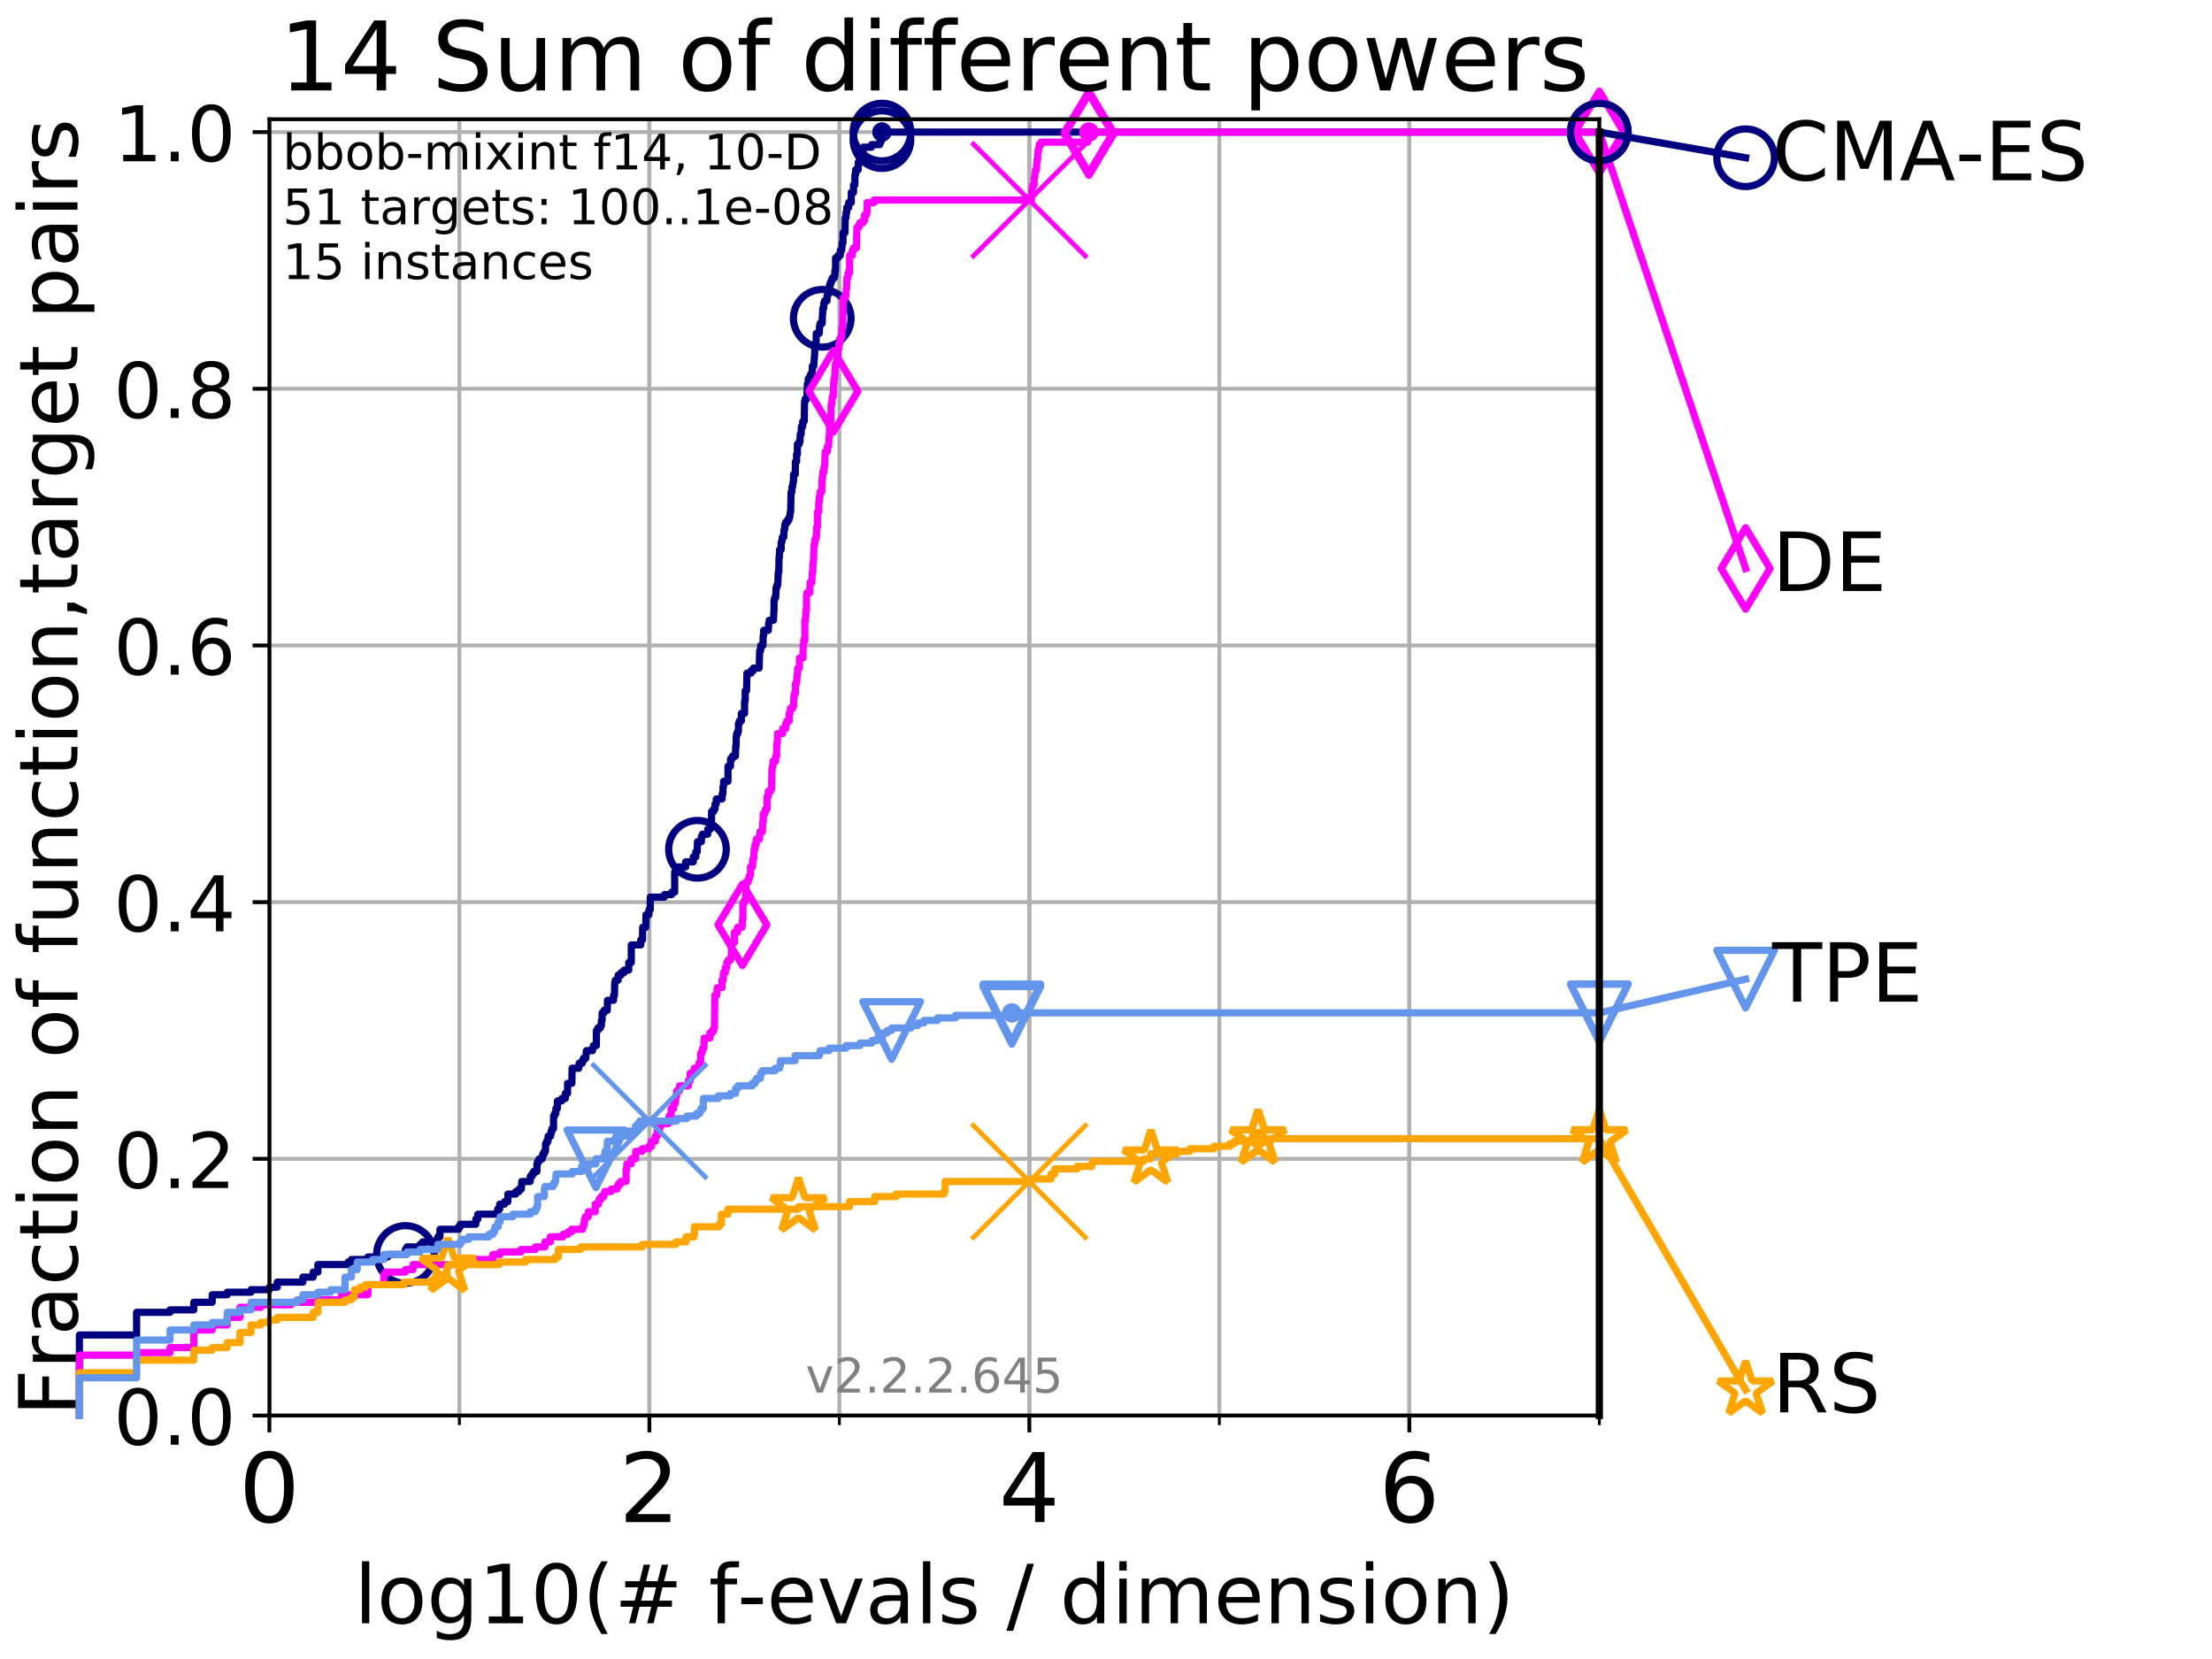 <?xml version="1.0" encoding="utf-8" standalone="no"?>
<!DOCTYPE svg PUBLIC "-//W3C//DTD SVG 1.1//EN"
  "http://www.w3.org/Graphics/SVG/1.1/DTD/svg11.dtd">
<!-- Created with matplotlib (http://matplotlib.org/) -->
<svg height="345.6pt" version="1.1" viewBox="0 0 460.8 345.6" width="460.8pt" xmlns="http://www.w3.org/2000/svg" xmlns:xlink="http://www.w3.org/1999/xlink">
 <defs>
  <style type="text/css">
*{stroke-linecap:butt;stroke-linejoin:round;}
  </style>
 </defs>
 <g id="figure_1">
  <g id="patch_1">
   <path d="M 0 345.6 
L 460.8 345.6 
L 460.8 0 
L 0 0 
z
" style="fill:#ffffff;"/>
  </g>
  <g id="axes_1">
   <g id="patch_2">
    <path d="M 56.12 294.88 
L 333.168 294.88 
L 333.168 24.84 
L 56.12 24.84 
z
" style="fill:#ffffff;"/>
   </g>
   <g id="matplotlib.axis_1">
    <g id="xtick_1">
     <g id="line2d_1">
      <path clip-path="url(#p62abe85be0)" d="M 56.12 294.88 
L 56.12 24.84 
" style="fill:none;stroke:#b0b0b0;stroke-linecap:square;stroke-width:0.8;"/>
     </g>
     <g id="line2d_2">
      <defs>
       <path d="M 0 0 
L 0 3.5 
" id="m9fb4d2ccee" style="stroke:#000000;stroke-width:0.8;"/>
      </defs>
      <g>
       <use style="stroke:#000000;stroke-width:0.8;" x="56.12" xlink:href="#m9fb4d2ccee" y="294.88"/>
      </g>
     </g>
     <g id="text_1">
      <!-- 0 -->
      <defs>
       <path d="M 31.781 66.406 
Q 24.172 66.406 20.328 58.906 
Q 16.5 51.422 16.5 36.375 
Q 16.5 21.391 20.328 13.891 
Q 24.172 6.391 31.781 6.391 
Q 39.453 6.391 43.281 13.891 
Q 47.125 21.391 47.125 36.375 
Q 47.125 51.422 43.281 58.906 
Q 39.453 66.406 31.781 66.406 
z
M 31.781 74.219 
Q 44.047 74.219 50.516 64.516 
Q 56.984 54.828 56.984 36.375 
Q 56.984 17.969 50.516 8.266 
Q 44.047 -1.422 31.781 -1.422 
Q 19.531 -1.422 13.062 8.266 
Q 6.594 17.969 6.594 36.375 
Q 6.594 54.828 13.062 64.516 
Q 19.531 74.219 31.781 74.219 
z
" id="DejaVuSans-30"/>
      </defs>
      <g transform="translate(49.758 317.077)scale(0.2 -0.2)">
       <use xlink:href="#DejaVuSans-30"/>
      </g>
     </g>
    </g>
    <g id="xtick_2">
     <g id="line2d_3">
      <path clip-path="url(#p62abe85be0)" d="M 135.277 294.88 
L 135.277 24.84 
" style="fill:none;stroke:#b0b0b0;stroke-linecap:square;stroke-width:0.8;"/>
     </g>
     <g id="line2d_4">
      <g>
       <use style="stroke:#000000;stroke-width:0.8;" x="135.277" xlink:href="#m9fb4d2ccee" y="294.88"/>
      </g>
     </g>
     <g id="text_2">
      <!-- 2 -->
      <defs>
       <path d="M 19.188 8.297 
L 53.609 8.297 
L 53.609 0 
L 7.328 0 
L 7.328 8.297 
Q 12.938 14.109 22.625 23.891 
Q 32.328 33.688 34.812 36.531 
Q 39.547 41.844 41.422 45.531 
Q 43.312 49.219 43.312 52.781 
Q 43.312 58.594 39.234 62.25 
Q 35.156 65.922 28.609 65.922 
Q 23.969 65.922 18.812 64.312 
Q 13.672 62.703 7.812 59.422 
L 7.812 69.391 
Q 13.766 71.781 18.938 73 
Q 24.125 74.219 28.422 74.219 
Q 39.75 74.219 46.484 68.547 
Q 53.219 62.891 53.219 53.422 
Q 53.219 48.922 51.531 44.891 
Q 49.859 40.875 45.406 35.406 
Q 44.188 33.984 37.641 27.219 
Q 31.109 20.453 19.188 8.297 
z
" id="DejaVuSans-32"/>
      </defs>
      <g transform="translate(128.914 317.077)scale(0.2 -0.2)">
       <use xlink:href="#DejaVuSans-32"/>
      </g>
     </g>
    </g>
    <g id="xtick_3">
     <g id="line2d_5">
      <path clip-path="url(#p62abe85be0)" d="M 214.433 294.88 
L 214.433 24.84 
" style="fill:none;stroke:#b0b0b0;stroke-linecap:square;stroke-width:0.8;"/>
     </g>
     <g id="line2d_6">
      <g>
       <use style="stroke:#000000;stroke-width:0.8;" x="214.433" xlink:href="#m9fb4d2ccee" y="294.88"/>
      </g>
     </g>
     <g id="text_3">
      <!-- 4 -->
      <defs>
       <path d="M 37.797 64.312 
L 12.891 25.391 
L 37.797 25.391 
z
M 35.203 72.906 
L 47.609 72.906 
L 47.609 25.391 
L 58.016 25.391 
L 58.016 17.188 
L 47.609 17.188 
L 47.609 0 
L 37.797 0 
L 37.797 17.188 
L 4.891 17.188 
L 4.891 26.703 
z
" id="DejaVuSans-34"/>
      </defs>
      <g transform="translate(208.071 317.077)scale(0.2 -0.2)">
       <use xlink:href="#DejaVuSans-34"/>
      </g>
     </g>
    </g>
    <g id="xtick_4">
     <g id="line2d_7">
      <path clip-path="url(#p62abe85be0)" d="M 293.59 294.88 
L 293.59 24.84 
" style="fill:none;stroke:#b0b0b0;stroke-linecap:square;stroke-width:0.8;"/>
     </g>
     <g id="line2d_8">
      <g>
       <use style="stroke:#000000;stroke-width:0.8;" x="293.59" xlink:href="#m9fb4d2ccee" y="294.88"/>
      </g>
     </g>
     <g id="text_4">
      <!-- 6 -->
      <defs>
       <path d="M 33.016 40.375 
Q 26.375 40.375 22.484 35.828 
Q 18.609 31.297 18.609 23.391 
Q 18.609 15.531 22.484 10.953 
Q 26.375 6.391 33.016 6.391 
Q 39.656 6.391 43.531 10.953 
Q 47.406 15.531 47.406 23.391 
Q 47.406 31.297 43.531 35.828 
Q 39.656 40.375 33.016 40.375 
z
M 52.594 71.297 
L 52.594 62.312 
Q 48.875 64.062 45.094 64.984 
Q 41.312 65.922 37.594 65.922 
Q 27.828 65.922 22.672 59.328 
Q 17.531 52.734 16.797 39.406 
Q 19.672 43.656 24.016 45.922 
Q 28.375 48.188 33.594 48.188 
Q 44.578 48.188 50.953 41.516 
Q 57.328 34.859 57.328 23.391 
Q 57.328 12.156 50.688 5.359 
Q 44.047 -1.422 33.016 -1.422 
Q 20.359 -1.422 13.672 8.266 
Q 6.984 17.969 6.984 36.375 
Q 6.984 53.656 15.188 63.938 
Q 23.391 74.219 37.203 74.219 
Q 40.922 74.219 44.703 73.484 
Q 48.484 72.75 52.594 71.297 
z
" id="DejaVuSans-36"/>
      </defs>
      <g transform="translate(287.227 317.077)scale(0.2 -0.2)">
       <use xlink:href="#DejaVuSans-36"/>
      </g>
     </g>
    </g>
    <g id="xtick_5">
     <g id="line2d_9">
      <path clip-path="url(#p62abe85be0)" d="M 56.12 294.88 
L 56.12 24.84 
" style="fill:none;stroke:#b0b0b0;stroke-linecap:square;stroke-width:0.8;"/>
     </g>
     <g id="line2d_10">
      <defs>
       <path d="M 0 0 
L 0 2 
" id="m8df9b79bc0" style="stroke:#000000;stroke-width:0.6;"/>
      </defs>
      <g>
       <use style="stroke:#000000;stroke-width:0.6;" x="56.12" xlink:href="#m8df9b79bc0" y="294.88"/>
      </g>
     </g>
    </g>
    <g id="xtick_6">
     <g id="line2d_11">
      <path clip-path="url(#p62abe85be0)" d="M 95.698 294.88 
L 95.698 24.84 
" style="fill:none;stroke:#b0b0b0;stroke-linecap:square;stroke-width:0.8;"/>
     </g>
     <g id="line2d_12">
      <g>
       <use style="stroke:#000000;stroke-width:0.6;" x="95.698" xlink:href="#m8df9b79bc0" y="294.88"/>
      </g>
     </g>
    </g>
    <g id="xtick_7">
     <g id="line2d_13">
      <path clip-path="url(#p62abe85be0)" d="M 135.277 294.88 
L 135.277 24.84 
" style="fill:none;stroke:#b0b0b0;stroke-linecap:square;stroke-width:0.8;"/>
     </g>
     <g id="line2d_14">
      <g>
       <use style="stroke:#000000;stroke-width:0.6;" x="135.277" xlink:href="#m8df9b79bc0" y="294.88"/>
      </g>
     </g>
    </g>
    <g id="xtick_8">
     <g id="line2d_15">
      <path clip-path="url(#p62abe85be0)" d="M 174.855 294.88 
L 174.855 24.84 
" style="fill:none;stroke:#b0b0b0;stroke-linecap:square;stroke-width:0.8;"/>
     </g>
     <g id="line2d_16">
      <g>
       <use style="stroke:#000000;stroke-width:0.6;" x="174.855" xlink:href="#m8df9b79bc0" y="294.88"/>
      </g>
     </g>
    </g>
    <g id="xtick_9">
     <g id="line2d_17">
      <path clip-path="url(#p62abe85be0)" d="M 214.433 294.88 
L 214.433 24.84 
" style="fill:none;stroke:#b0b0b0;stroke-linecap:square;stroke-width:0.8;"/>
     </g>
     <g id="line2d_18">
      <g>
       <use style="stroke:#000000;stroke-width:0.6;" x="214.433" xlink:href="#m8df9b79bc0" y="294.88"/>
      </g>
     </g>
    </g>
    <g id="xtick_10">
     <g id="line2d_19">
      <path clip-path="url(#p62abe85be0)" d="M 254.011 294.88 
L 254.011 24.84 
" style="fill:none;stroke:#b0b0b0;stroke-linecap:square;stroke-width:0.8;"/>
     </g>
     <g id="line2d_20">
      <g>
       <use style="stroke:#000000;stroke-width:0.6;" x="254.011" xlink:href="#m8df9b79bc0" y="294.88"/>
      </g>
     </g>
    </g>
    <g id="xtick_11">
     <g id="line2d_21">
      <path clip-path="url(#p62abe85be0)" d="M 293.59 294.88 
L 293.59 24.84 
" style="fill:none;stroke:#b0b0b0;stroke-linecap:square;stroke-width:0.8;"/>
     </g>
     <g id="line2d_22">
      <g>
       <use style="stroke:#000000;stroke-width:0.6;" x="293.59" xlink:href="#m8df9b79bc0" y="294.88"/>
      </g>
     </g>
    </g>
    <g id="xtick_12">
     <g id="line2d_23">
      <path clip-path="url(#p62abe85be0)" d="M 333.168 294.88 
L 333.168 24.84 
" style="fill:none;stroke:#b0b0b0;stroke-linecap:square;stroke-width:0.8;"/>
     </g>
     <g id="line2d_24">
      <g>
       <use style="stroke:#000000;stroke-width:0.6;" x="333.168" xlink:href="#m8df9b79bc0" y="294.88"/>
      </g>
     </g>
    </g>
    <g id="text_5">
     <!-- log10(# f-evals / dimension) -->
     <defs>
      <path d="M 9.422 75.984 
L 18.406 75.984 
L 18.406 0 
L 9.422 0 
z
" id="DejaVuSans-6c"/>
      <path d="M 30.609 48.391 
Q 23.391 48.391 19.188 42.75 
Q 14.984 37.109 14.984 27.297 
Q 14.984 17.484 19.156 11.844 
Q 23.344 6.203 30.609 6.203 
Q 37.797 6.203 41.984 11.859 
Q 46.188 17.531 46.188 27.297 
Q 46.188 37.016 41.984 42.703 
Q 37.797 48.391 30.609 48.391 
z
M 30.609 56 
Q 42.328 56 49.016 48.375 
Q 55.719 40.766 55.719 27.297 
Q 55.719 13.875 49.016 6.219 
Q 42.328 -1.422 30.609 -1.422 
Q 18.844 -1.422 12.172 6.219 
Q 5.516 13.875 5.516 27.297 
Q 5.516 40.766 12.172 48.375 
Q 18.844 56 30.609 56 
z
" id="DejaVuSans-6f"/>
      <path d="M 45.406 27.984 
Q 45.406 37.75 41.375 43.109 
Q 37.359 48.484 30.078 48.484 
Q 22.859 48.484 18.828 43.109 
Q 14.797 37.75 14.797 27.984 
Q 14.797 18.266 18.828 12.891 
Q 22.859 7.516 30.078 7.516 
Q 37.359 7.516 41.375 12.891 
Q 45.406 18.266 45.406 27.984 
z
M 54.391 6.781 
Q 54.391 -7.172 48.188 -13.984 
Q 42 -20.797 29.203 -20.797 
Q 24.469 -20.797 20.266 -20.094 
Q 16.062 -19.391 12.109 -17.922 
L 12.109 -9.188 
Q 16.062 -11.328 19.922 -12.344 
Q 23.781 -13.375 27.781 -13.375 
Q 36.625 -13.375 41.016 -8.766 
Q 45.406 -4.156 45.406 5.172 
L 45.406 9.625 
Q 42.625 4.781 38.281 2.391 
Q 33.938 0 27.875 0 
Q 17.828 0 11.672 7.656 
Q 5.516 15.328 5.516 27.984 
Q 5.516 40.672 11.672 48.328 
Q 17.828 56 27.875 56 
Q 33.938 56 38.281 53.609 
Q 42.625 51.219 45.406 46.391 
L 45.406 54.688 
L 54.391 54.688 
z
" id="DejaVuSans-67"/>
      <path d="M 12.406 8.297 
L 28.516 8.297 
L 28.516 63.922 
L 10.984 60.406 
L 10.984 69.391 
L 28.422 72.906 
L 38.281 72.906 
L 38.281 8.297 
L 54.391 8.297 
L 54.391 0 
L 12.406 0 
z
" id="DejaVuSans-31"/>
      <path d="M 31 75.875 
Q 24.469 64.656 21.281 53.656 
Q 18.109 42.672 18.109 31.391 
Q 18.109 20.125 21.312 9.062 
Q 24.516 -2 31 -13.188 
L 23.188 -13.188 
Q 15.875 -1.703 12.234 9.375 
Q 8.594 20.453 8.594 31.391 
Q 8.594 42.281 12.203 53.312 
Q 15.828 64.359 23.188 75.875 
z
" id="DejaVuSans-28"/>
      <path d="M 51.125 44 
L 36.922 44 
L 32.812 27.688 
L 47.125 27.688 
z
M 43.797 71.781 
L 38.719 51.516 
L 52.984 51.516 
L 58.109 71.781 
L 65.922 71.781 
L 60.891 51.516 
L 76.125 51.516 
L 76.125 44 
L 58.984 44 
L 54.984 27.688 
L 70.516 27.688 
L 70.516 20.219 
L 53.078 20.219 
L 48 0 
L 40.188 0 
L 45.219 20.219 
L 30.906 20.219 
L 25.875 0 
L 18.016 0 
L 23.094 20.219 
L 7.719 20.219 
L 7.719 27.688 
L 24.906 27.688 
L 29 44 
L 13.281 44 
L 13.281 51.516 
L 30.906 51.516 
L 35.891 71.781 
z
" id="DejaVuSans-23"/>
      <path id="DejaVuSans-20"/>
      <path d="M 37.109 75.984 
L 37.109 68.5 
L 28.516 68.5 
Q 23.688 68.5 21.797 66.547 
Q 19.922 64.594 19.922 59.516 
L 19.922 54.688 
L 34.719 54.688 
L 34.719 47.703 
L 19.922 47.703 
L 19.922 0 
L 10.891 0 
L 10.891 47.703 
L 2.297 47.703 
L 2.297 54.688 
L 10.891 54.688 
L 10.891 58.5 
Q 10.891 67.625 15.141 71.797 
Q 19.391 75.984 28.609 75.984 
z
" id="DejaVuSans-66"/>
      <path d="M 4.891 31.391 
L 31.203 31.391 
L 31.203 23.391 
L 4.891 23.391 
z
" id="DejaVuSans-2d"/>
      <path d="M 56.203 29.594 
L 56.203 25.203 
L 14.891 25.203 
Q 15.484 15.922 20.484 11.062 
Q 25.484 6.203 34.422 6.203 
Q 39.594 6.203 44.453 7.469 
Q 49.312 8.734 54.109 11.281 
L 54.109 2.781 
Q 49.266 0.734 44.188 -0.344 
Q 39.109 -1.422 33.891 -1.422 
Q 20.797 -1.422 13.156 6.188 
Q 5.516 13.812 5.516 26.812 
Q 5.516 40.234 12.766 48.109 
Q 20.016 56 32.328 56 
Q 43.359 56 49.781 48.891 
Q 56.203 41.797 56.203 29.594 
z
M 47.219 32.234 
Q 47.125 39.594 43.094 43.984 
Q 39.062 48.391 32.422 48.391 
Q 24.906 48.391 20.391 44.141 
Q 15.875 39.891 15.188 32.172 
z
" id="DejaVuSans-65"/>
      <path d="M 2.984 54.688 
L 12.5 54.688 
L 29.594 8.797 
L 46.688 54.688 
L 56.203 54.688 
L 35.688 0 
L 23.484 0 
z
" id="DejaVuSans-76"/>
      <path d="M 34.281 27.484 
Q 23.391 27.484 19.188 25 
Q 14.984 22.516 14.984 16.5 
Q 14.984 11.719 18.141 8.906 
Q 21.297 6.109 26.703 6.109 
Q 34.188 6.109 38.703 11.406 
Q 43.219 16.703 43.219 25.484 
L 43.219 27.484 
z
M 52.203 31.203 
L 52.203 0 
L 43.219 0 
L 43.219 8.297 
Q 40.141 3.328 35.547 0.953 
Q 30.953 -1.422 24.312 -1.422 
Q 15.922 -1.422 10.953 3.297 
Q 6 8.016 6 15.922 
Q 6 25.141 12.172 29.828 
Q 18.359 34.516 30.609 34.516 
L 43.219 34.516 
L 43.219 35.406 
Q 43.219 41.609 39.141 45 
Q 35.062 48.391 27.688 48.391 
Q 23 48.391 18.547 47.266 
Q 14.109 46.141 10.016 43.891 
L 10.016 52.203 
Q 14.938 54.109 19.578 55.047 
Q 24.219 56 28.609 56 
Q 40.484 56 46.344 49.844 
Q 52.203 43.703 52.203 31.203 
z
" id="DejaVuSans-61"/>
      <path d="M 44.281 53.078 
L 44.281 44.578 
Q 40.484 46.531 36.375 47.5 
Q 32.281 48.484 27.875 48.484 
Q 21.188 48.484 17.844 46.438 
Q 14.5 44.391 14.5 40.281 
Q 14.5 37.156 16.891 35.375 
Q 19.281 33.594 26.516 31.984 
L 29.594 31.297 
Q 39.156 29.25 43.188 25.516 
Q 47.219 21.781 47.219 15.094 
Q 47.219 7.469 41.188 3.016 
Q 35.156 -1.422 24.609 -1.422 
Q 20.219 -1.422 15.453 -0.562 
Q 10.688 0.297 5.422 2 
L 5.422 11.281 
Q 10.406 8.688 15.234 7.391 
Q 20.062 6.109 24.812 6.109 
Q 31.156 6.109 34.562 8.281 
Q 37.984 10.453 37.984 14.406 
Q 37.984 18.062 35.516 20.016 
Q 33.062 21.969 24.703 23.781 
L 21.578 24.516 
Q 13.234 26.266 9.516 29.906 
Q 5.812 33.547 5.812 39.891 
Q 5.812 47.609 11.281 51.797 
Q 16.75 56 26.812 56 
Q 31.781 56 36.172 55.266 
Q 40.578 54.547 44.281 53.078 
z
" id="DejaVuSans-73"/>
      <path d="M 25.391 72.906 
L 33.688 72.906 
L 8.297 -9.281 
L 0 -9.281 
z
" id="DejaVuSans-2f"/>
      <path d="M 45.406 46.391 
L 45.406 75.984 
L 54.391 75.984 
L 54.391 0 
L 45.406 0 
L 45.406 8.203 
Q 42.578 3.328 38.25 0.953 
Q 33.938 -1.422 27.875 -1.422 
Q 17.969 -1.422 11.734 6.484 
Q 5.516 14.406 5.516 27.297 
Q 5.516 40.188 11.734 48.094 
Q 17.969 56 27.875 56 
Q 33.938 56 38.25 53.625 
Q 42.578 51.266 45.406 46.391 
z
M 14.797 27.297 
Q 14.797 17.391 18.875 11.75 
Q 22.953 6.109 30.078 6.109 
Q 37.203 6.109 41.297 11.75 
Q 45.406 17.391 45.406 27.297 
Q 45.406 37.203 41.297 42.844 
Q 37.203 48.484 30.078 48.484 
Q 22.953 48.484 18.875 42.844 
Q 14.797 37.203 14.797 27.297 
z
" id="DejaVuSans-64"/>
      <path d="M 9.422 54.688 
L 18.406 54.688 
L 18.406 0 
L 9.422 0 
z
M 9.422 75.984 
L 18.406 75.984 
L 18.406 64.594 
L 9.422 64.594 
z
" id="DejaVuSans-69"/>
      <path d="M 52 44.188 
Q 55.375 50.25 60.062 53.125 
Q 64.75 56 71.094 56 
Q 79.641 56 84.281 50.016 
Q 88.922 44.047 88.922 33.016 
L 88.922 0 
L 79.891 0 
L 79.891 32.719 
Q 79.891 40.578 77.094 44.375 
Q 74.312 48.188 68.609 48.188 
Q 61.625 48.188 57.562 43.547 
Q 53.516 38.922 53.516 30.906 
L 53.516 0 
L 44.484 0 
L 44.484 32.719 
Q 44.484 40.625 41.703 44.406 
Q 38.922 48.188 33.109 48.188 
Q 26.219 48.188 22.156 43.531 
Q 18.109 38.875 18.109 30.906 
L 18.109 0 
L 9.078 0 
L 9.078 54.688 
L 18.109 54.688 
L 18.109 46.188 
Q 21.188 51.219 25.484 53.609 
Q 29.781 56 35.688 56 
Q 41.656 56 45.828 52.969 
Q 50 49.953 52 44.188 
z
" id="DejaVuSans-6d"/>
      <path d="M 54.891 33.016 
L 54.891 0 
L 45.906 0 
L 45.906 32.719 
Q 45.906 40.484 42.875 44.328 
Q 39.844 48.188 33.797 48.188 
Q 26.516 48.188 22.312 43.547 
Q 18.109 38.922 18.109 30.906 
L 18.109 0 
L 9.078 0 
L 9.078 54.688 
L 18.109 54.688 
L 18.109 46.188 
Q 21.344 51.125 25.703 53.562 
Q 30.078 56 35.797 56 
Q 45.219 56 50.047 50.172 
Q 54.891 44.344 54.891 33.016 
z
" id="DejaVuSans-6e"/>
      <path d="M 8.016 75.875 
L 15.828 75.875 
Q 23.141 64.359 26.781 53.312 
Q 30.422 42.281 30.422 31.391 
Q 30.422 20.453 26.781 9.375 
Q 23.141 -1.703 15.828 -13.188 
L 8.016 -13.188 
Q 14.5 -2 17.703 9.062 
Q 20.906 20.125 20.906 31.391 
Q 20.906 42.672 17.703 53.656 
Q 14.5 64.656 8.016 75.875 
z
" id="DejaVuSans-29"/>
     </defs>
     <g transform="translate(73.803 338.154)scale(0.17 -0.17)">
      <use xlink:href="#DejaVuSans-6c"/>
      <use x="27.783" xlink:href="#DejaVuSans-6f"/>
      <use x="88.965" xlink:href="#DejaVuSans-67"/>
      <use x="152.441" xlink:href="#DejaVuSans-31"/>
      <use x="216.064" xlink:href="#DejaVuSans-30"/>
      <use x="279.688" xlink:href="#DejaVuSans-28"/>
      <use x="318.701" xlink:href="#DejaVuSans-23"/>
      <use x="402.49" xlink:href="#DejaVuSans-20"/>
      <use x="434.277" xlink:href="#DejaVuSans-66"/>
      <use x="469.404" xlink:href="#DejaVuSans-2d"/>
      <use x="505.488" xlink:href="#DejaVuSans-65"/>
      <use x="567.012" xlink:href="#DejaVuSans-76"/>
      <use x="626.191" xlink:href="#DejaVuSans-61"/>
      <use x="687.471" xlink:href="#DejaVuSans-6c"/>
      <use x="715.254" xlink:href="#DejaVuSans-73"/>
      <use x="767.354" xlink:href="#DejaVuSans-20"/>
      <use x="799.141" xlink:href="#DejaVuSans-2f"/>
      <use x="832.832" xlink:href="#DejaVuSans-20"/>
      <use x="864.619" xlink:href="#DejaVuSans-64"/>
      <use x="928.096" xlink:href="#DejaVuSans-69"/>
      <use x="955.879" xlink:href="#DejaVuSans-6d"/>
      <use x="1053.291" xlink:href="#DejaVuSans-65"/>
      <use x="1114.814" xlink:href="#DejaVuSans-6e"/>
      <use x="1178.193" xlink:href="#DejaVuSans-73"/>
      <use x="1230.293" xlink:href="#DejaVuSans-69"/>
      <use x="1258.076" xlink:href="#DejaVuSans-6f"/>
      <use x="1319.258" xlink:href="#DejaVuSans-6e"/>
      <use x="1382.637" xlink:href="#DejaVuSans-29"/>
     </g>
    </g>
   </g>
   <g id="matplotlib.axis_2">
    <g id="ytick_1">
     <g id="line2d_25">
      <path clip-path="url(#p62abe85be0)" d="M 56.12 294.88 
L 333.168 294.88 
" style="fill:none;stroke:#b0b0b0;stroke-linecap:square;stroke-width:0.8;"/>
     </g>
     <g id="line2d_26">
      <defs>
       <path d="M 0 0 
L -3.5 0 
" id="mb6ba0e1637" style="stroke:#000000;stroke-width:0.8;"/>
      </defs>
      <g>
       <use style="stroke:#000000;stroke-width:0.8;" x="56.12" xlink:href="#mb6ba0e1637" y="294.88"/>
      </g>
     </g>
     <g id="text_6">
      <!-- 0.0 -->
      <defs>
       <path d="M 10.688 12.406 
L 21 12.406 
L 21 0 
L 10.688 0 
z
" id="DejaVuSans-2e"/>
      </defs>
      <g transform="translate(23.675 300.959)scale(0.16 -0.16)">
       <use xlink:href="#DejaVuSans-30"/>
       <use x="63.623" xlink:href="#DejaVuSans-2e"/>
       <use x="95.41" xlink:href="#DejaVuSans-30"/>
      </g>
     </g>
    </g>
    <g id="ytick_2">
     <g id="line2d_27">
      <path clip-path="url(#p62abe85be0)" d="M 56.12 241.407 
L 333.168 241.407 
" style="fill:none;stroke:#b0b0b0;stroke-linecap:square;stroke-width:0.8;"/>
     </g>
     <g id="line2d_28">
      <g>
       <use style="stroke:#000000;stroke-width:0.8;" x="56.12" xlink:href="#mb6ba0e1637" y="241.407"/>
      </g>
     </g>
     <g id="text_7">
      <!-- 0.2 -->
      <g transform="translate(23.675 247.485)scale(0.16 -0.16)">
       <use xlink:href="#DejaVuSans-30"/>
       <use x="63.623" xlink:href="#DejaVuSans-2e"/>
       <use x="95.41" xlink:href="#DejaVuSans-32"/>
      </g>
     </g>
    </g>
    <g id="ytick_3">
     <g id="line2d_29">
      <path clip-path="url(#p62abe85be0)" d="M 56.12 187.933 
L 333.168 187.933 
" style="fill:none;stroke:#b0b0b0;stroke-linecap:square;stroke-width:0.8;"/>
     </g>
     <g id="line2d_30">
      <g>
       <use style="stroke:#000000;stroke-width:0.8;" x="56.12" xlink:href="#mb6ba0e1637" y="187.933"/>
      </g>
     </g>
     <g id="text_8">
      <!-- 0.4 -->
      <g transform="translate(23.675 194.012)scale(0.16 -0.16)">
       <use xlink:href="#DejaVuSans-30"/>
       <use x="63.623" xlink:href="#DejaVuSans-2e"/>
       <use x="95.41" xlink:href="#DejaVuSans-34"/>
      </g>
     </g>
    </g>
    <g id="ytick_4">
     <g id="line2d_31">
      <path clip-path="url(#p62abe85be0)" d="M 56.12 134.46 
L 333.168 134.46 
" style="fill:none;stroke:#b0b0b0;stroke-linecap:square;stroke-width:0.8;"/>
     </g>
     <g id="line2d_32">
      <g>
       <use style="stroke:#000000;stroke-width:0.8;" x="56.12" xlink:href="#mb6ba0e1637" y="134.46"/>
      </g>
     </g>
     <g id="text_9">
      <!-- 0.6 -->
      <g transform="translate(23.675 140.539)scale(0.16 -0.16)">
       <use xlink:href="#DejaVuSans-30"/>
       <use x="63.623" xlink:href="#DejaVuSans-2e"/>
       <use x="95.41" xlink:href="#DejaVuSans-36"/>
      </g>
     </g>
    </g>
    <g id="ytick_5">
     <g id="line2d_33">
      <path clip-path="url(#p62abe85be0)" d="M 56.12 80.987 
L 333.168 80.987 
" style="fill:none;stroke:#b0b0b0;stroke-linecap:square;stroke-width:0.8;"/>
     </g>
     <g id="line2d_34">
      <g>
       <use style="stroke:#000000;stroke-width:0.8;" x="56.12" xlink:href="#mb6ba0e1637" y="80.987"/>
      </g>
     </g>
     <g id="text_10">
      <!-- 0.8 -->
      <defs>
       <path d="M 31.781 34.625 
Q 24.75 34.625 20.719 30.859 
Q 16.703 27.094 16.703 20.516 
Q 16.703 13.922 20.719 10.156 
Q 24.75 6.391 31.781 6.391 
Q 38.812 6.391 42.859 10.172 
Q 46.922 13.969 46.922 20.516 
Q 46.922 27.094 42.891 30.859 
Q 38.875 34.625 31.781 34.625 
z
M 21.922 38.812 
Q 15.578 40.375 12.031 44.719 
Q 8.5 49.078 8.5 55.328 
Q 8.5 64.062 14.719 69.141 
Q 20.953 74.219 31.781 74.219 
Q 42.672 74.219 48.875 69.141 
Q 55.078 64.062 55.078 55.328 
Q 55.078 49.078 51.531 44.719 
Q 48 40.375 41.703 38.812 
Q 48.828 37.156 52.797 32.312 
Q 56.781 27.484 56.781 20.516 
Q 56.781 9.906 50.312 4.234 
Q 43.844 -1.422 31.781 -1.422 
Q 19.734 -1.422 13.25 4.234 
Q 6.781 9.906 6.781 20.516 
Q 6.781 27.484 10.781 32.312 
Q 14.797 37.156 21.922 38.812 
z
M 18.312 54.391 
Q 18.312 48.734 21.844 45.562 
Q 25.391 42.391 31.781 42.391 
Q 38.141 42.391 41.719 45.562 
Q 45.312 48.734 45.312 54.391 
Q 45.312 60.062 41.719 63.234 
Q 38.141 66.406 31.781 66.406 
Q 25.391 66.406 21.844 63.234 
Q 18.312 60.062 18.312 54.391 
z
" id="DejaVuSans-38"/>
      </defs>
      <g transform="translate(23.675 87.066)scale(0.16 -0.16)">
       <use xlink:href="#DejaVuSans-30"/>
       <use x="63.623" xlink:href="#DejaVuSans-2e"/>
       <use x="95.41" xlink:href="#DejaVuSans-38"/>
      </g>
     </g>
    </g>
    <g id="ytick_6">
     <g id="line2d_35">
      <path clip-path="url(#p62abe85be0)" d="M 56.12 27.514 
L 333.168 27.514 
" style="fill:none;stroke:#b0b0b0;stroke-linecap:square;stroke-width:0.8;"/>
     </g>
     <g id="line2d_36">
      <g>
       <use style="stroke:#000000;stroke-width:0.8;" x="56.12" xlink:href="#mb6ba0e1637" y="27.514"/>
      </g>
     </g>
     <g id="text_11">
      <!-- 1.0 -->
      <g transform="translate(23.675 33.592)scale(0.16 -0.16)">
       <use xlink:href="#DejaVuSans-31"/>
       <use x="63.623" xlink:href="#DejaVuSans-2e"/>
       <use x="95.41" xlink:href="#DejaVuSans-30"/>
      </g>
     </g>
    </g>
    <g id="text_12">
     <!-- Fraction of function,target pairs -->
     <defs>
      <path d="M 9.812 72.906 
L 51.703 72.906 
L 51.703 64.594 
L 19.672 64.594 
L 19.672 43.109 
L 48.578 43.109 
L 48.578 34.812 
L 19.672 34.812 
L 19.672 0 
L 9.812 0 
z
" id="DejaVuSans-46"/>
      <path d="M 41.109 46.297 
Q 39.594 47.172 37.812 47.578 
Q 36.031 48 33.891 48 
Q 26.266 48 22.188 43.047 
Q 18.109 38.094 18.109 28.812 
L 18.109 0 
L 9.078 0 
L 9.078 54.688 
L 18.109 54.688 
L 18.109 46.188 
Q 20.953 51.172 25.484 53.578 
Q 30.031 56 36.531 56 
Q 37.453 56 38.578 55.875 
Q 39.703 55.766 41.062 55.516 
z
" id="DejaVuSans-72"/>
      <path d="M 48.781 52.594 
L 48.781 44.188 
Q 44.969 46.297 41.141 47.344 
Q 37.312 48.391 33.406 48.391 
Q 24.656 48.391 19.812 42.844 
Q 14.984 37.312 14.984 27.297 
Q 14.984 17.281 19.812 11.734 
Q 24.656 6.203 33.406 6.203 
Q 37.312 6.203 41.141 7.25 
Q 44.969 8.297 48.781 10.406 
L 48.781 2.094 
Q 45.016 0.344 40.984 -0.531 
Q 36.969 -1.422 32.422 -1.422 
Q 20.062 -1.422 12.781 6.344 
Q 5.516 14.109 5.516 27.297 
Q 5.516 40.672 12.859 48.328 
Q 20.219 56 33.016 56 
Q 37.156 56 41.109 55.141 
Q 45.062 54.297 48.781 52.594 
z
" id="DejaVuSans-63"/>
      <path d="M 18.312 70.219 
L 18.312 54.688 
L 36.812 54.688 
L 36.812 47.703 
L 18.312 47.703 
L 18.312 18.016 
Q 18.312 11.328 20.141 9.422 
Q 21.969 7.516 27.594 7.516 
L 36.812 7.516 
L 36.812 0 
L 27.594 0 
Q 17.188 0 13.234 3.875 
Q 9.281 7.766 9.281 18.016 
L 9.281 47.703 
L 2.688 47.703 
L 2.688 54.688 
L 9.281 54.688 
L 9.281 70.219 
z
" id="DejaVuSans-74"/>
      <path d="M 8.5 21.578 
L 8.5 54.688 
L 17.484 54.688 
L 17.484 21.922 
Q 17.484 14.156 20.5 10.266 
Q 23.531 6.391 29.594 6.391 
Q 36.859 6.391 41.078 11.031 
Q 45.312 15.672 45.312 23.688 
L 45.312 54.688 
L 54.297 54.688 
L 54.297 0 
L 45.312 0 
L 45.312 8.406 
Q 42.047 3.422 37.719 1 
Q 33.406 -1.422 27.688 -1.422 
Q 18.266 -1.422 13.375 4.438 
Q 8.5 10.297 8.5 21.578 
z
M 31.109 56 
z
" id="DejaVuSans-75"/>
      <path d="M 11.719 12.406 
L 22.016 12.406 
L 22.016 4 
L 14.016 -11.625 
L 7.719 -11.625 
L 11.719 4 
z
" id="DejaVuSans-2c"/>
      <path d="M 18.109 8.203 
L 18.109 -20.797 
L 9.078 -20.797 
L 9.078 54.688 
L 18.109 54.688 
L 18.109 46.391 
Q 20.953 51.266 25.266 53.625 
Q 29.594 56 35.594 56 
Q 45.562 56 51.781 48.094 
Q 58.016 40.188 58.016 27.297 
Q 58.016 14.406 51.781 6.484 
Q 45.562 -1.422 35.594 -1.422 
Q 29.594 -1.422 25.266 0.953 
Q 20.953 3.328 18.109 8.203 
z
M 48.688 27.297 
Q 48.688 37.203 44.609 42.844 
Q 40.531 48.484 33.406 48.484 
Q 26.266 48.484 22.188 42.844 
Q 18.109 37.203 18.109 27.297 
Q 18.109 17.391 22.188 11.75 
Q 26.266 6.109 33.406 6.109 
Q 40.531 6.109 44.609 11.75 
Q 48.688 17.391 48.688 27.297 
z
" id="DejaVuSans-70"/>
     </defs>
     <g transform="translate(16.14 294.999)rotate(-90)scale(0.17 -0.17)">
      <use xlink:href="#DejaVuSans-46"/>
      <use x="57.41" xlink:href="#DejaVuSans-72"/>
      <use x="98.523" xlink:href="#DejaVuSans-61"/>
      <use x="159.803" xlink:href="#DejaVuSans-63"/>
      <use x="214.783" xlink:href="#DejaVuSans-74"/>
      <use x="253.992" xlink:href="#DejaVuSans-69"/>
      <use x="281.775" xlink:href="#DejaVuSans-6f"/>
      <use x="342.957" xlink:href="#DejaVuSans-6e"/>
      <use x="406.336" xlink:href="#DejaVuSans-20"/>
      <use x="438.123" xlink:href="#DejaVuSans-6f"/>
      <use x="499.305" xlink:href="#DejaVuSans-66"/>
      <use x="534.51" xlink:href="#DejaVuSans-20"/>
      <use x="566.297" xlink:href="#DejaVuSans-66"/>
      <use x="601.502" xlink:href="#DejaVuSans-75"/>
      <use x="664.881" xlink:href="#DejaVuSans-6e"/>
      <use x="728.26" xlink:href="#DejaVuSans-63"/>
      <use x="783.24" xlink:href="#DejaVuSans-74"/>
      <use x="822.449" xlink:href="#DejaVuSans-69"/>
      <use x="850.232" xlink:href="#DejaVuSans-6f"/>
      <use x="911.414" xlink:href="#DejaVuSans-6e"/>
      <use x="974.793" xlink:href="#DejaVuSans-2c"/>
      <use x="1006.58" xlink:href="#DejaVuSans-74"/>
      <use x="1045.789" xlink:href="#DejaVuSans-61"/>
      <use x="1107.068" xlink:href="#DejaVuSans-72"/>
      <use x="1148.166" xlink:href="#DejaVuSans-67"/>
      <use x="1211.643" xlink:href="#DejaVuSans-65"/>
      <use x="1273.166" xlink:href="#DejaVuSans-74"/>
      <use x="1312.375" xlink:href="#DejaVuSans-20"/>
      <use x="1344.162" xlink:href="#DejaVuSans-70"/>
      <use x="1407.639" xlink:href="#DejaVuSans-61"/>
      <use x="1468.918" xlink:href="#DejaVuSans-69"/>
      <use x="1496.701" xlink:href="#DejaVuSans-72"/>
      <use x="1537.814" xlink:href="#DejaVuSans-73"/>
     </g>
    </g>
   </g>
   <g id="line2d_37">
    <defs>
     <path d="M 0 1.5 
C 0.398 1.5 0.779 1.342 1.061 1.061 
C 1.342 0.779 1.5 0.398 1.5 0 
C 1.5 -0.398 1.342 -0.779 1.061 -1.061 
C 0.779 -1.342 0.398 -1.5 0 -1.5 
C -0.398 -1.5 -0.779 -1.342 -1.061 -1.061 
C -1.342 -0.779 -1.5 -0.398 -1.5 0 
C -1.5 0.398 -1.342 0.779 -1.061 1.061 
C -0.779 1.342 -0.398 1.5 0 1.5 
z
" id="m0571736fbd" style="stroke:#000080;"/>
    </defs>
    <g>
     <use style="fill:#000080;stroke:#000080;" x="183.727" xlink:href="#m0571736fbd" y="27.514"/>
     <use style="fill:#000080;stroke:#000080;" x="183.727" xlink:href="#m0571736fbd" y="27.514"/>
    </g>
   </g>
   <g id="line2d_38">
    <path d="M 16.542 294.88 
L 16.542 278.104 
L 28.456 278.104 
L 28.456 273.386 
L 35.425 273.386 
L 35.425 272.862 
L 40.37 272.862 
L 40.37 271.289 
L 44.206 271.289 
L 44.206 269.716 
L 47.34 269.716 
L 47.34 269.192 
L 52.284 269.192 
L 52.284 268.668 
L 56.12 268.668 
L 56.12 268.143 
L 57.758 268.143 
L 57.758 267.095 
L 63.089 267.095 
L 63.089 266.046 
L 65.241 266.046 
L 65.241 264.998 
L 66.223 264.998 
L 66.223 263.425 
L 72.544 263.425 
L 72.544 262.901 
L 73.193 262.901 
L 73.193 262.377 
L 76.642 262.377 
L 76.642 261.852 
L 80.787 261.852 
L 80.787 261.328 
L 84.458 261.328 
L 84.458 260.28 
L 84.786 260.28 
L 84.786 259.755 
L 87.482 259.755 
L 87.482 259.231 
L 88.027 259.231 
L 88.027 258.707 
L 90.981 258.707 
L 90.981 258.183 
L 91.206 258.183 
L 91.206 257.658 
L 91.647 257.658 
L 91.647 256.086 
L 95.526 256.086 
L 95.526 255.561 
L 95.869 255.561 
L 95.869 255.037 
L 99.116 255.037 
L 99.116 253.989 
L 99.534 253.989 
L 99.534 252.94 
L 103.669 252.94 
L 103.669 251.892 
L 104.096 251.892 
L 104.096 250.843 
L 105.12 250.843 
L 105.12 250.319 
L 105.802 250.319 
L 105.802 248.746 
L 107.44 248.746 
L 107.44 248.222 
L 108.121 248.222 
L 108.121 247.698 
L 108.614 247.698 
L 108.695 246.125 
L 110.458 246.125 
L 110.458 245.076 
L 110.818 245.076 
L 110.818 244.552 
L 111.171 244.552 
L 111.171 244.028 
L 111.856 244.028 
L 111.856 242.455 
L 111.989 242.455 
L 111.989 241.931 
L 112.319 241.931 
L 112.319 241.407 
L 112.961 241.407 
L 112.961 240.882 
L 113.086 240.882 
L 113.086 240.358 
L 113.396 240.358 
L 113.396 239.834 
L 113.64 239.834 
L 113.64 238.261 
L 113.88 238.261 
L 113.88 237.737 
L 114.176 237.737 
L 114.176 236.689 
L 114.696 236.689 
L 114.696 236.164 
L 114.81 236.164 
L 114.81 235.64 
L 114.978 235.64 
L 114.978 235.116 
L 115.311 235.116 
L 115.311 232.495 
L 115.529 232.495 
L 115.529 231.97 
L 115.798 231.97 
L 115.798 230.922 
L 116.116 230.922 
L 116.116 229.349 
L 117.034 229.349 
L 117.034 228.825 
L 117.763 228.825 
L 117.763 227.776 
L 118.233 227.776 
L 118.233 225.679 
L 119.136 225.679 
L 119.18 222.534 
L 120.569 222.534 
L 120.65 221.485 
L 121.282 221.485 
L 121.282 220.961 
L 121.551 220.961 
L 121.551 220.437 
L 122.041 220.437 
L 122.152 218.864 
L 123.431 218.864 
L 123.431 218.34 
L 123.601 218.34 
L 123.601 217.816 
L 124.234 217.816 
L 124.234 214.67 
L 124.557 214.67 
L 124.557 214.146 
L 125.063 214.146 
L 125.063 213.622 
L 125.28 213.622 
L 125.28 212.573 
L 125.433 212.573 
L 125.433 211 
L 125.824 211 
L 125.824 210.476 
L 126.496 210.476 
L 126.553 208.379 
L 127.819 208.379 
L 127.819 207.331 
L 128.004 207.331 
L 128.056 204.709 
L 128.186 204.709 
L 128.186 204.185 
L 128.773 204.185 
L 128.773 203.137 
L 129.365 203.137 
L 129.365 202.612 
L 130.008 202.612 
L 130.008 202.088 
L 130.984 202.088 
L 130.984 200.515 
L 131.505 200.515 
L 131.505 196.846 
L 133.485 196.846 
L 133.485 195.797 
L 133.843 195.797 
L 133.881 193.176 
L 134.521 193.176 
L 134.575 190.555 
L 135.19 190.555 
L 135.19 189.506 
L 135.465 189.506 
L 135.465 186.885 
L 138.425 186.885 
L 138.425 186.361 
L 139.931 186.361 
L 139.931 185.836 
L 140.549 185.836 
L 140.549 181.642 
L 141.146 181.642 
L 141.146 180.594 
L 142.832 180.594 
L 142.832 179.546 
L 144.418 179.546 
L 144.418 178.497 
L 144.954 178.497 
L 144.954 177.449 
L 145.236 177.449 
L 145.294 175.352 
L 146.1 175.352 
L 146.1 174.303 
L 146.327 174.303 
L 146.327 173.779 
L 147.43 173.779 
L 147.43 172.73 
L 147.997 172.73 
L 147.997 171.158 
L 148.225 171.158 
L 148.225 169.061 
L 148.656 169.061 
L 148.656 168.536 
L 148.961 168.536 
L 148.961 167.488 
L 149.215 167.488 
L 149.215 166.439 
L 150.432 166.439 
L 150.432 165.391 
L 150.595 165.391 
L 150.623 163.818 
L 150.735 163.818 
L 150.735 162.77 
L 151.641 162.77 
L 151.661 159.624 
L 152.17 159.624 
L 152.196 158.051 
L 152.564 158.051 
L 152.564 157.527 
L 153.2 157.527 
L 153.26 155.43 
L 153.345 155.43 
L 153.369 153.333 
L 153.465 153.333 
L 153.465 152.809 
L 153.702 152.809 
L 153.702 152.285 
L 153.836 152.285 
L 153.836 150.712 
L 154.016 150.712 
L 154.016 150.188 
L 154.439 150.188 
L 154.439 148.615 
L 155.108 148.615 
L 155.108 145.994 
L 155.237 145.994 
L 155.237 143.897 
L 155.525 143.897 
L 155.605 140.227 
L 156.463 140.227 
L 156.463 139.703 
L 156.942 139.703 
L 156.942 139.178 
L 158.142 139.178 
L 158.237 136.033 
L 158.255 136.033 
L 158.255 135.509 
L 158.475 135.509 
L 158.475 134.46 
L 158.937 134.46 
L 158.984 132.363 
L 159.092 132.363 
L 159.092 131.315 
L 160.05 131.315 
L 160.139 129.742 
L 160.236 129.742 
L 160.236 129.218 
L 161.13 129.218 
L 161.221 127.121 
L 161.248 127.121 
L 161.248 125.024 
L 161.369 125.024 
L 161.369 124.499 
L 161.586 124.499 
L 161.675 122.403 
L 161.837 122.403 
L 161.837 121.878 
L 162.023 121.878 
L 162.124 119.257 
L 162.228 119.257 
L 162.282 116.112 
L 162.346 116.112 
L 162.396 114.539 
L 162.726 114.539 
L 162.726 112.966 
L 162.882 112.966 
L 162.954 111.918 
L 163.274 111.918 
L 163.325 110.345 
L 163.462 110.345 
L 163.492 109.296 
L 163.674 109.296 
L 163.674 108.772 
L 164.091 108.772 
L 164.091 108.248 
L 164.39 108.248 
L 164.39 107.724 
L 164.519 107.724 
L 164.626 106.675 
L 164.697 106.675 
L 164.802 102.481 
L 164.953 102.481 
L 164.983 101.433 
L 165.108 101.433 
L 165.217 100.384 
L 165.298 100.384 
L 165.316 98.811 
L 165.672 98.811 
L 165.689 96.19 
L 165.942 96.19 
L 165.942 94.617 
L 166.112 94.617 
L 166.112 92.52 
L 166.488 92.52 
L 166.488 91.996 
L 166.655 91.996 
L 166.707 90.423 
L 166.894 90.423 
L 166.946 88.851 
L 167.219 88.851 
L 167.219 87.802 
L 167.529 87.802 
L 167.616 83.608 
L 167.728 83.608 
L 167.728 83.084 
L 168.099 83.084 
L 168.198 79.938 
L 168.377 79.938 
L 168.377 78.89 
L 168.682 78.89 
L 168.682 78.366 
L 168.915 78.366 
L 168.915 77.841 
L 169.22 77.841 
L 169.22 76.269 
L 169.518 76.269 
L 169.621 74.696 
L 169.654 74.696 
L 169.751 72.599 
L 169.871 72.599 
L 169.871 72.075 
L 169.988 72.075 
L 170.049 69.453 
L 170.663 69.453 
L 170.744 67.881 
L 170.842 67.881 
L 170.842 67.356 
L 171.284 67.356 
L 171.339 65.259 
L 171.395 65.259 
L 171.395 64.211 
L 171.598 64.211 
L 171.598 63.163 
L 171.79 63.163 
L 171.79 62.638 
L 172.29 62.638 
L 172.29 61.59 
L 172.455 61.59 
L 172.455 61.066 
L 172.78 61.066 
L 172.78 59.493 
L 172.937 59.493 
L 172.937 58.969 
L 173.154 58.969 
L 173.154 58.444 
L 173.354 58.444 
L 173.354 57.92 
L 173.806 57.92 
L 173.806 57.396 
L 173.928 57.396 
L 173.928 56.347 
L 174.056 56.347 
L 174.072 53.726 
L 174.585 53.726 
L 174.585 53.202 
L 175.056 53.202 
L 175.056 52.153 
L 175.326 52.153 
L 175.428 51.105 
L 175.446 51.105 
L 175.446 50.581 
L 175.608 50.581 
L 175.621 48.484 
L 176.026 48.484 
L 176.079 45.338 
L 176.248 45.338 
L 176.248 44.29 
L 176.393 44.29 
L 176.393 43.241 
L 176.797 43.241 
L 176.797 42.193 
L 177.333 42.193 
L 177.333 40.096 
L 177.801 40.096 
L 177.801 38.523 
L 178.083 38.523 
L 178.093 36.426 
L 178.226 36.426 
L 178.226 35.377 
L 178.767 35.377 
L 178.786 33.805 
L 179.488 33.805 
L 179.568 31.708 
L 179.815 31.708 
L 179.815 30.659 
L 181.556 30.659 
L 181.556 30.135 
L 183.254 30.135 
L 183.254 29.611 
L 183.508 29.611 
L 183.508 29.086 
L 183.727 29.086 
L 183.727 27.514 
L 333.168 27.514 
L 333.168 27.514 
" style="fill:none;stroke:#000080;stroke-linecap:square;stroke-width:1.5;"/>
   </g>
   <g id="line2d_39">
    <defs>
     <path d="M 0 6 
C 1.591 6 3.117 5.368 4.243 4.243 
C 5.368 3.117 6 1.591 6 0 
C 6 -1.591 5.368 -3.117 4.243 -4.243 
C 3.117 -5.368 1.591 -6 0 -6 
C -1.591 -6 -3.117 -5.368 -4.243 -4.243 
C -5.368 -3.117 -6 -1.591 -6 0 
C -6 1.591 -5.368 3.117 -4.243 4.243 
C -3.117 5.368 -1.591 6 0 6 
z
" id="m12ee350a26" style="stroke:#000080;stroke-width:1.5;"/>
    </defs>
    <g>
     <use style="fill-opacity:0;stroke:#000080;stroke-width:1.5;" x="84.458" xlink:href="#m12ee350a26" y="261.328"/>
     <use style="fill-opacity:0;stroke:#000080;stroke-width:1.5;" x="145.294" xlink:href="#m12ee350a26" y="176.924"/>
     <use style="fill-opacity:0;stroke:#000080;stroke-width:1.5;" x="171.286" xlink:href="#m12ee350a26" y="66.308"/>
     <use style="fill-opacity:0;stroke:#000080;stroke-width:1.5;" x="183.727" xlink:href="#m12ee350a26" y="29.086"/>
     <use style="fill-opacity:0;stroke:#000080;stroke-width:1.5;" x="183.727" xlink:href="#m12ee350a26" y="27.514"/>
     <use style="fill-opacity:0;stroke:#000080;stroke-width:1.5;" x="333.168" xlink:href="#m12ee350a26" y="27.514"/>
    </g>
   </g>
   <g id="line2d_40">
    <path style="fill:none;stroke:#000080;stroke-linecap:square;stroke-width:1.5;"/>
    <g/>
   </g>
   <g id="line2d_41">
    <defs>
     <path d="M 0 1.5 
C 0.398 1.5 0.779 1.342 1.061 1.061 
C 1.342 0.779 1.5 0.398 1.5 0 
C 1.5 -0.398 1.342 -0.779 1.061 -1.061 
C 0.779 -1.342 0.398 -1.5 0 -1.5 
C -0.398 -1.5 -0.779 -1.342 -1.061 -1.061 
C -1.342 -0.779 -1.5 -0.398 -1.5 0 
C -1.5 0.398 -1.342 0.779 -1.061 1.061 
C -0.779 1.342 -0.398 1.5 0 1.5 
z
" id="m3fca141e34" style="stroke:#ff00ff;"/>
    </defs>
    <g>
     <use style="fill:#ff00ff;stroke:#ff00ff;" x="226.845" xlink:href="#m3fca141e34" y="27.514"/>
     <use style="fill:#ff00ff;stroke:#ff00ff;" x="226.845" xlink:href="#m3fca141e34" y="27.514"/>
    </g>
   </g>
   <g id="line2d_42">
    <path d="M 16.542 294.88 
L 16.542 282.298 
L 28.456 282.298 
L 28.456 281.774 
L 35.425 281.774 
L 35.425 280.725 
L 40.37 280.725 
L 40.37 277.056 
L 44.206 277.056 
L 44.206 276.007 
L 47.34 276.007 
L 47.34 274.434 
L 49.989 274.434 
L 49.989 272.337 
L 54.309 272.337 
L 54.309 271.813 
L 60.63 271.813 
L 60.63 271.289 
L 66.223 271.289 
L 66.223 270.765 
L 71.168 270.765 
L 71.168 269.716 
L 76.642 269.716 
L 76.642 267.619 
L 79.949 267.619 
L 79.949 265.522 
L 80.373 265.522 
L 80.373 264.998 
L 84.458 264.998 
L 84.458 264.474 
L 86.036 264.474 
L 86.036 263.425 
L 96.861 263.425 
L 96.861 262.377 
L 102.668 262.377 
L 102.668 261.328 
L 104.201 261.328 
L 104.201 260.804 
L 108.533 260.804 
L 108.533 260.28 
L 111.517 260.28 
L 111.517 259.755 
L 113.518 259.755 
L 113.518 258.707 
L 114.639 258.707 
L 114.639 257.658 
L 117.281 257.658 
L 117.281 257.134 
L 118.326 257.134 
L 118.326 256.61 
L 119.047 256.61 
L 119.047 256.086 
L 121.359 256.086 
L 121.359 255.561 
L 121.551 255.561 
L 121.551 255.037 
L 121.741 255.037 
L 121.741 253.989 
L 121.929 253.989 
L 121.929 253.464 
L 122.553 253.464 
L 122.553 252.416 
L 124.003 252.416 
L 124.003 250.843 
L 124.685 250.843 
L 124.685 250.319 
L 124.812 250.319 
L 124.812 249.795 
L 125.218 249.795 
L 125.218 249.27 
L 125.795 249.27 
L 125.795 248.746 
L 125.973 248.746 
L 125.973 248.222 
L 127.335 248.222 
L 127.335 247.698 
L 128.546 247.698 
L 128.546 247.173 
L 128.824 247.173 
L 128.824 246.649 
L 129.268 246.649 
L 129.268 246.125 
L 130.423 246.125 
L 130.423 243.504 
L 130.605 243.504 
L 130.605 242.455 
L 131.505 242.455 
L 131.505 241.407 
L 132.422 241.407 
L 132.422 239.834 
L 133.75 239.834 
L 133.75 239.31 
L 135.156 239.31 
L 135.156 238.785 
L 135.718 238.785 
L 135.718 237.737 
L 136.52 237.737 
L 136.52 236.689 
L 136.93 236.689 
L 136.93 235.116 
L 137.483 235.116 
L 137.483 234.067 
L 139.276 234.067 
L 139.385 232.495 
L 139.799 232.495 
L 139.813 230.922 
L 140.333 230.922 
L 140.333 229.873 
L 140.675 229.873 
L 140.775 228.301 
L 140.962 228.301 
L 140.962 227.252 
L 141.568 227.252 
L 141.568 226.204 
L 143.387 226.204 
L 143.387 225.155 
L 143.78 225.155 
L 143.78 223.582 
L 144.628 223.582 
L 144.628 222.534 
L 145.579 222.534 
L 145.579 221.485 
L 145.953 221.485 
L 145.953 219.388 
L 146.246 219.388 
L 146.246 218.864 
L 146.381 218.864 
L 146.381 218.34 
L 146.641 218.34 
L 146.694 216.243 
L 147.873 216.243 
L 147.873 215.194 
L 148.354 215.194 
L 148.354 214.67 
L 148.696 214.67 
L 148.696 214.146 
L 148.829 214.146 
L 148.915 207.331 
L 149.307 207.331 
L 149.405 205.758 
L 150.41 205.758 
L 150.41 204.185 
L 150.644 204.185 
L 150.693 202.612 
L 151.088 202.612 
L 151.088 201.564 
L 151.407 201.564 
L 151.407 200.515 
L 151.667 200.515 
L 151.667 199.991 
L 152.189 199.991 
L 152.189 199.467 
L 152.375 199.467 
L 152.375 196.321 
L 152.993 196.321 
L 152.993 194.224 
L 153.637 194.224 
L 153.637 193.176 
L 154.596 193.176 
L 154.663 191.603 
L 154.752 191.603 
L 154.752 188.458 
L 154.867 188.458 
L 154.867 187.933 
L 155.118 187.933 
L 155.118 187.409 
L 155.355 187.409 
L 155.419 183.739 
L 155.85 183.739 
L 155.85 183.215 
L 156 183.215 
L 156 182.691 
L 156.225 182.691 
L 156.225 182.167 
L 156.342 182.167 
L 156.342 180.594 
L 156.771 180.594 
L 156.815 179.021 
L 157 179.021 
L 157.088 176.924 
L 157.275 176.924 
L 157.275 175.876 
L 157.555 175.876 
L 157.555 174.827 
L 158.228 174.827 
L 158.246 173.779 
L 158.341 173.779 
L 158.341 173.255 
L 158.815 173.255 
L 158.88 171.158 
L 158.993 171.158 
L 158.993 169.585 
L 159.306 169.585 
L 159.306 169.061 
L 159.479 169.061 
L 159.479 168.536 
L 159.804 168.536 
L 159.804 165.915 
L 160.038 165.915 
L 160.038 164.867 
L 160.539 164.867 
L 160.539 164.342 
L 160.747 164.342 
L 160.81 160.148 
L 160.899 160.148 
L 160.899 159.624 
L 161.022 159.624 
L 161.022 158.576 
L 161.575 158.576 
L 161.575 157.527 
L 161.793 157.527 
L 161.804 154.906 
L 161.928 154.906 
L 161.99 152.809 
L 163.043 152.809 
L 163.043 151.76 
L 163.691 151.76 
L 163.691 150.712 
L 163.936 150.712 
L 163.936 150.188 
L 164.403 150.188 
L 164.403 148.615 
L 164.576 148.615 
L 164.66 147.566 
L 165.126 147.566 
L 165.126 147.042 
L 165.322 147.042 
L 165.376 144.945 
L 165.495 144.945 
L 165.495 144.421 
L 165.701 144.421 
L 165.718 142.324 
L 165.968 142.324 
L 166.023 140.751 
L 166.095 140.751 
L 166.177 139.178 
L 166.532 139.178 
L 166.532 137.081 
L 167.264 137.081 
L 167.323 134.46 
L 167.432 134.46 
L 167.432 133.412 
L 167.661 133.412 
L 167.661 129.218 
L 167.822 129.218 
L 167.91 127.121 
L 167.997 127.121 
L 168.01 123.975 
L 168.117 123.975 
L 168.117 123.451 
L 168.702 123.451 
L 168.749 121.354 
L 169.125 121.354 
L 169.206 119.257 
L 169.301 119.257 
L 169.377 117.16 
L 169.464 117.16 
L 169.574 113.49 
L 169.716 113.49 
L 169.73 112.442 
L 169.919 112.442 
L 169.919 111.918 
L 170.083 111.918 
L 170.131 109.821 
L 170.286 109.821 
L 170.286 106.675 
L 170.536 106.675 
L 170.567 104.578 
L 170.665 104.578 
L 170.665 103.53 
L 170.803 103.53 
L 170.829 102.481 
L 171.186 102.481 
L 171.286 99.336 
L 171.406 99.336 
L 171.406 98.287 
L 171.66 98.287 
L 171.66 97.239 
L 171.792 97.239 
L 171.864 94.617 
L 171.907 94.617 
L 171.907 94.093 
L 172.334 94.093 
L 172.334 93.045 
L 172.607 93.045 
L 172.714 90.948 
L 172.79 90.948 
L 172.794 88.851 
L 173.059 88.851 
L 173.154 84.132 
L 173.298 84.132 
L 173.367 82.56 
L 173.596 82.56 
L 173.641 79.938 
L 173.724 79.938 
L 173.724 78.89 
L 173.875 78.89 
L 173.986 76.269 
L 174.06 76.269 
L 174.06 75.744 
L 174.239 75.744 
L 174.239 75.22 
L 174.353 75.22 
L 174.363 74.172 
L 174.567 74.172 
L 174.567 72.599 
L 174.769 72.599 
L 174.774 71.55 
L 174.949 71.55 
L 174.949 70.502 
L 175.251 70.502 
L 175.251 69.978 
L 175.363 69.978 
L 175.365 68.405 
L 175.552 68.405 
L 175.654 62.114 
L 176.069 62.114 
L 176.069 61.59 
L 176.222 61.59 
L 176.316 60.017 
L 176.393 60.017 
L 176.418 57.92 
L 176.65 57.92 
L 176.65 56.872 
L 176.957 56.872 
L 177.006 53.202 
L 177.555 53.202 
L 177.555 52.153 
L 177.822 52.153 
L 177.822 51.629 
L 178.431 51.629 
L 178.494 47.435 
L 178.883 47.435 
L 178.883 46.911 
L 179.142 46.911 
L 179.142 46.387 
L 179.802 46.387 
L 179.802 45.862 
L 180.11 45.862 
L 180.11 44.814 
L 180.487 44.814 
L 180.487 44.29 
L 180.633 44.29 
L 180.633 42.193 
L 182.079 42.193 
L 182.079 41.668 
L 214.859 41.668 
L 214.93 40.096 
L 214.979 40.096 
L 215.009 39.047 
L 215.129 39.047 
L 215.129 38.523 
L 215.415 38.523 
L 215.46 36.95 
L 215.55 36.95 
L 215.623 35.902 
L 215.709 35.902 
L 215.709 35.377 
L 215.911 35.377 
L 216.019 33.28 
L 216.146 33.28 
L 216.186 31.708 
L 216.274 31.708 
L 216.274 31.183 
L 216.429 31.183 
L 216.491 30.135 
L 216.869 30.135 
L 216.869 29.611 
L 226.611 29.611 
L 226.702 28.038 
L 226.845 28.038 
L 226.845 27.514 
L 333.168 27.514 
L 333.168 27.514 
" style="fill:none;stroke:#ff00ff;stroke-linecap:square;stroke-width:1.5;"/>
   </g>
   <g id="line2d_43">
    <defs>
     <path d="M -0 8.485 
L 5.091 0 
L 0 -8.485 
L -5.091 -0 
z
" id="m726a2bcf9d" style="stroke:#ff00ff;stroke-linejoin:miter;stroke-width:1.5;"/>
    </defs>
    <g>
     <use style="fill-opacity:0;stroke:#ff00ff;stroke-linejoin:miter;stroke-width:1.5;" x="154.663" xlink:href="#m726a2bcf9d" y="192.652"/>
     <use style="fill-opacity:0;stroke:#ff00ff;stroke-linejoin:miter;stroke-width:1.5;" x="173.613" xlink:href="#m726a2bcf9d" y="81.511"/>
     <use style="fill-opacity:0;stroke:#ff00ff;stroke-linejoin:miter;stroke-width:1.5;" x="226.845" xlink:href="#m726a2bcf9d" y="28.038"/>
     <use style="fill-opacity:0;stroke:#ff00ff;stroke-linejoin:miter;stroke-width:1.5;" x="226.845" xlink:href="#m726a2bcf9d" y="27.514"/>
     <use style="fill-opacity:0;stroke:#ff00ff;stroke-linejoin:miter;stroke-width:1.5;" x="333.168" xlink:href="#m726a2bcf9d" y="27.514"/>
    </g>
   </g>
   <g id="line2d_44">
    <path style="fill:none;stroke:#ff00ff;stroke-linecap:square;stroke-width:1.5;"/>
    <g/>
   </g>
   <g id="line2d_45">
    <path clip-path="url(#p62abe85be0)" d="M 214.433 41.668 
" style="fill:none;stroke:#ff00ff;stroke-linecap:square;stroke-width:1.5;"/>
    <defs>
     <path d="M -12 12 
L 12 -12 
M -12 -12 
L 12 12 
" id="m46cd326348" style="stroke:#ff00ff;"/>
    </defs>
    <g clip-path="url(#p62abe85be0)">
     <use style="fill:#ff00ff;stroke:#ff00ff;" x="214.433" xlink:href="#m46cd326348" y="41.668"/>
    </g>
   </g>
   <g id="line2d_46">
    <defs>
     <path d="M 0 1.5 
C 0.398 1.5 0.779 1.342 1.061 1.061 
C 1.342 0.779 1.5 0.398 1.5 0 
C 1.5 -0.398 1.342 -0.779 1.061 -1.061 
C 0.779 -1.342 0.398 -1.5 0 -1.5 
C -0.398 -1.5 -0.779 -1.342 -1.061 -1.061 
C -1.342 -0.779 -1.5 -0.398 -1.5 0 
C -1.5 0.398 -1.342 0.779 -1.061 1.061 
C -0.779 1.342 -0.398 1.5 0 1.5 
z
" id="m018da1e810" style="stroke:#ffa500;"/>
    </defs>
    <g>
     <use style="fill:#ffa500;stroke:#ffa500;" x="262.083" xlink:href="#m018da1e810" y="237.213"/>
     <use style="fill:#ffa500;stroke:#ffa500;" x="262.083" xlink:href="#m018da1e810" y="237.213"/>
    </g>
   </g>
   <g id="line2d_47">
    <path d="M 16.542 294.88 
L 16.542 285.968 
L 28.456 285.968 
L 28.456 283.347 
L 40.37 283.347 
L 40.37 281.25 
L 44.206 281.25 
L 44.206 280.725 
L 47.34 280.725 
L 47.34 279.677 
L 49.989 279.677 
L 49.989 277.58 
L 52.284 277.58 
L 52.284 276.007 
L 54.309 276.007 
L 54.309 275.483 
L 56.12 275.483 
L 56.12 274.959 
L 57.758 274.959 
L 57.758 274.434 
L 65.241 274.434 
L 65.241 273.386 
L 66.223 273.386 
L 66.223 271.289 
L 71.87 271.289 
L 71.87 270.765 
L 73.193 270.765 
L 73.193 270.24 
L 73.818 270.24 
L 73.818 268.668 
L 75.004 268.668 
L 75.004 268.143 
L 76.113 268.143 
L 76.113 267.619 
L 84.124 267.619 
L 84.124 267.095 
L 90.052 267.095 
L 90.052 266.571 
L 90.981 266.571 
L 90.981 265.522 
L 93.106 265.522 
L 93.106 263.949 
L 93.305 263.949 
L 93.305 263.425 
L 103.991 263.425 
L 103.991 262.901 
L 109.484 262.901 
L 109.484 262.377 
L 115.637 262.377 
L 115.637 261.852 
L 116.324 261.852 
L 116.324 260.28 
L 120.969 260.28 
L 120.969 259.755 
L 133.787 259.755 
L 133.787 259.231 
L 140.788 259.231 
L 140.788 258.707 
L 142.92 258.707 
L 142.92 257.658 
L 144.588 257.658 
L 144.588 257.134 
L 144.658 257.134 
L 144.658 255.561 
L 149.779 255.561 
L 149.779 255.037 
L 150.267 255.037 
L 150.267 252.94 
L 151.634 252.94 
L 151.634 251.892 
L 166.342 251.892 
L 166.342 251.367 
L 176.966 251.367 
L 176.966 250.319 
L 182.214 250.319 
L 182.214 249.27 
L 186.676 249.27 
L 186.676 248.746 
L 196.615 248.746 
L 196.615 248.222 
L 196.893 248.222 
L 196.893 246.125 
L 214.839 246.125 
L 214.839 245.601 
L 218.941 245.601 
L 218.941 244.552 
L 219.724 244.552 
L 219.724 243.504 
L 224.407 243.504 
L 224.407 242.979 
L 227.391 242.979 
L 227.391 242.455 
L 227.618 242.455 
L 227.618 241.931 
L 238.232 241.931 
L 238.232 241.407 
L 239.745 241.407 
L 239.745 240.358 
L 245.212 240.358 
L 245.212 239.834 
L 247.864 239.834 
L 247.864 239.31 
L 252.875 239.31 
L 252.875 238.785 
L 256.204 238.785 
L 256.204 238.261 
L 257.136 238.261 
L 257.136 237.737 
L 262.083 237.737 
L 262.083 237.213 
L 333.168 237.213 
" style="fill:none;stroke:#ffa500;stroke-linecap:square;stroke-width:1.5;"/>
   </g>
   <g id="line2d_48">
    <defs>
     <path d="M 0 -6 
L -1.347 -1.854 
L -5.706 -1.854 
L -2.18 0.708 
L -3.527 4.854 
L -0 2.292 
L 3.527 4.854 
L 2.18 0.708 
L 5.706 -1.854 
L 1.347 -1.854 
z
" id="m9e3f7fecaf" style="stroke:#ffa500;stroke-linejoin:bevel;stroke-width:1.5;"/>
    </defs>
    <g>
     <use style="fill-opacity:0;stroke:#ffa500;stroke-linejoin:bevel;stroke-width:1.5;" x="93.305" xlink:href="#m9e3f7fecaf" y="263.949"/>
     <use style="fill-opacity:0;stroke:#ffa500;stroke-linejoin:bevel;stroke-width:1.5;" x="166.342" xlink:href="#m9e3f7fecaf" y="251.367"/>
     <use style="fill-opacity:0;stroke:#ffa500;stroke-linejoin:bevel;stroke-width:1.5;" x="239.745" xlink:href="#m9e3f7fecaf" y="241.407"/>
     <use style="fill-opacity:0;stroke:#ffa500;stroke-linejoin:bevel;stroke-width:1.5;" x="262.083" xlink:href="#m9e3f7fecaf" y="237.213"/>
     <use style="fill-opacity:0;stroke:#ffa500;stroke-linejoin:bevel;stroke-width:1.5;" x="262.083" xlink:href="#m9e3f7fecaf" y="237.213"/>
     <use style="fill-opacity:0;stroke:#ffa500;stroke-linejoin:bevel;stroke-width:1.5;" x="333.168" xlink:href="#m9e3f7fecaf" y="237.213"/>
    </g>
   </g>
   <g id="line2d_49">
    <path style="fill:none;stroke:#ffa500;stroke-linecap:square;stroke-width:1.5;"/>
    <g/>
   </g>
   <g id="line2d_50">
    <path clip-path="url(#p62abe85be0)" d="M 214.433 246.125 
" style="fill:none;stroke:#ffa500;stroke-linecap:square;stroke-width:1.5;"/>
    <defs>
     <path d="M -12 12 
L 12 -12 
M -12 -12 
L 12 12 
" id="m0c882b462e" style="stroke:#ffa500;"/>
    </defs>
    <g clip-path="url(#p62abe85be0)">
     <use style="fill:#ffa500;stroke:#ffa500;" x="214.433" xlink:href="#m0c882b462e" y="246.125"/>
    </g>
   </g>
   <g id="line2d_51">
    <defs>
     <path d="M 0 1.5 
C 0.398 1.5 0.779 1.342 1.061 1.061 
C 1.342 0.779 1.5 0.398 1.5 0 
C 1.5 -0.398 1.342 -0.779 1.061 -1.061 
C 0.779 -1.342 0.398 -1.5 0 -1.5 
C -0.398 -1.5 -0.779 -1.342 -1.061 -1.061 
C -1.342 -0.779 -1.5 -0.398 -1.5 0 
C -1.5 0.398 -1.342 0.779 -1.061 1.061 
C -0.779 1.342 -0.398 1.5 0 1.5 
z
" id="m49712fd15d" style="stroke:#6495ed;"/>
    </defs>
    <g>
     <use style="fill:#6495ed;stroke:#6495ed;" x="210.778" xlink:href="#m49712fd15d" y="211"/>
     <use style="fill:#6495ed;stroke:#6495ed;" x="210.778" xlink:href="#m49712fd15d" y="211"/>
    </g>
   </g>
   <g id="line2d_52">
    <path d="M 16.542 294.88 
L 16.542 287.016 
L 28.456 287.016 
L 28.456 279.153 
L 35.425 279.153 
L 35.425 277.056 
L 40.37 277.056 
L 40.37 276.007 
L 44.206 276.007 
L 44.206 275.483 
L 47.34 275.483 
L 47.34 273.386 
L 49.989 273.386 
L 49.989 272.862 
L 52.284 272.862 
L 52.284 271.289 
L 61.903 271.289 
L 61.903 270.765 
L 63.089 270.765 
L 63.089 269.716 
L 66.223 269.716 
L 66.223 269.192 
L 68.873 269.192 
L 68.873 268.668 
L 71.87 268.668 
L 71.87 266.046 
L 73.193 266.046 
L 73.193 264.474 
L 74.421 264.474 
L 74.421 262.901 
L 77.653 262.901 
L 77.653 262.377 
L 79.949 262.377 
L 79.949 261.328 
L 84.786 261.328 
L 84.786 260.804 
L 87.482 260.804 
L 87.482 260.28 
L 91.206 260.28 
L 91.206 259.231 
L 95.869 259.231 
L 95.869 258.707 
L 96.206 258.707 
L 96.206 258.183 
L 97.646 258.183 
L 97.646 257.658 
L 101.846 257.658 
L 101.846 257.134 
L 102.668 257.134 
L 102.668 256.61 
L 103.008 256.61 
L 103.008 256.086 
L 103.12 256.086 
L 103.12 255.561 
L 103.777 255.561 
L 103.777 254.513 
L 104.201 254.513 
L 104.201 253.464 
L 106.821 253.464 
L 106.821 252.94 
L 110.458 252.94 
L 110.458 252.416 
L 111.517 252.416 
L 111.517 251.892 
L 111.788 251.892 
L 111.788 251.367 
L 111.989 251.367 
L 111.989 249.27 
L 113.396 249.27 
L 113.396 247.698 
L 113.518 247.698 
L 113.518 247.173 
L 115.201 247.173 
L 115.201 246.649 
L 115.529 246.649 
L 115.529 246.125 
L 115.745 246.125 
L 115.852 244.552 
L 119.223 244.552 
L 119.223 244.028 
L 121.165 244.028 
L 121.165 242.979 
L 122.696 242.979 
L 122.696 242.455 
L 124.135 242.455 
L 124.135 241.407 
L 125.795 241.407 
L 125.795 240.882 
L 126.032 240.882 
L 126.032 239.834 
L 126.439 239.834 
L 126.525 237.737 
L 128.056 237.737 
L 128.056 237.213 
L 128.316 237.213 
L 128.316 236.689 
L 130.784 236.689 
L 130.784 235.64 
L 132.361 235.64 
L 132.361 234.592 
L 132.883 234.592 
L 132.883 234.067 
L 133.293 234.067 
L 133.293 233.543 
L 140.974 233.543 
L 140.974 233.019 
L 143.096 233.019 
L 143.096 232.495 
L 145.091 232.495 
L 145.091 231.97 
L 145.795 231.97 
L 145.795 231.446 
L 146.036 231.446 
L 146.036 230.922 
L 146.516 230.922 
L 146.516 228.825 
L 149.616 228.825 
L 149.616 228.301 
L 152.138 228.301 
L 152.138 227.776 
L 153.242 227.776 
L 153.242 226.728 
L 153.713 226.728 
L 153.713 226.204 
L 156.716 226.204 
L 156.716 225.679 
L 157.299 225.679 
L 157.299 225.155 
L 157.611 225.155 
L 157.611 224.631 
L 158.421 224.631 
L 158.421 223.582 
L 158.771 223.582 
L 158.771 223.058 
L 161.447 223.058 
L 161.447 222.534 
L 162.396 222.534 
L 162.396 222.01 
L 162.562 222.01 
L 162.562 220.961 
L 165.622 220.961 
L 165.622 219.913 
L 170.681 219.913 
L 170.681 219.388 
L 170.853 219.388 
L 170.853 218.864 
L 172.743 218.864 
L 172.743 218.34 
L 176.248 218.34 
L 176.248 217.816 
L 179.157 217.816 
L 179.157 217.291 
L 181.645 217.291 
L 181.645 216.767 
L 182.765 216.767 
L 182.765 216.243 
L 183.817 216.243 
L 183.817 215.194 
L 184.808 215.194 
L 184.808 214.67 
L 185.746 214.67 
L 185.746 214.146 
L 189.791 214.146 
L 189.791 213.622 
L 191.175 213.622 
L 191.175 213.097 
L 192.457 213.097 
L 192.457 212.573 
L 195.295 212.573 
L 195.295 212.049 
L 199.042 212.049 
L 199.042 211.525 
L 210.778 211.525 
L 210.778 211 
L 333.168 211 
L 333.168 211 
" style="fill:none;stroke:#6495ed;stroke-linecap:square;stroke-width:1.5;"/>
   </g>
   <g id="line2d_53">
    <defs>
     <path d="M -0 6 
L 6 -6 
L -6 -6 
z
" id="m64c92f8f16" style="stroke:#6495ed;stroke-linejoin:miter;stroke-width:1.5;"/>
    </defs>
    <g>
     <use style="fill-opacity:0;stroke:#6495ed;stroke-linejoin:miter;stroke-width:1.5;" x="124.135" xlink:href="#m64c92f8f16" y="241.407"/>
     <use style="fill-opacity:0;stroke:#6495ed;stroke-linejoin:miter;stroke-width:1.5;" x="185.746" xlink:href="#m64c92f8f16" y="214.67"/>
     <use style="fill-opacity:0;stroke:#6495ed;stroke-linejoin:miter;stroke-width:1.5;" x="210.778" xlink:href="#m64c92f8f16" y="211.525"/>
     <use style="fill-opacity:0;stroke:#6495ed;stroke-linejoin:miter;stroke-width:1.5;" x="210.778" xlink:href="#m64c92f8f16" y="211"/>
     <use style="fill-opacity:0;stroke:#6495ed;stroke-linejoin:miter;stroke-width:1.5;" x="333.168" xlink:href="#m64c92f8f16" y="211"/>
    </g>
   </g>
   <g id="line2d_54">
    <path style="fill:none;stroke:#6495ed;stroke-linecap:square;stroke-width:1.5;"/>
    <g/>
   </g>
   <g id="line2d_55">
    <path clip-path="url(#p62abe85be0)" d="M 135.277 233.543 
" style="fill:none;stroke:#6495ed;stroke-linecap:square;stroke-width:1.5;"/>
    <defs>
     <path d="M -12 12 
L 12 -12 
M -12 -12 
L 12 12 
" id="m314b5decb1" style="stroke:#6495ed;"/>
    </defs>
    <g clip-path="url(#p62abe85be0)">
     <use style="fill:#6495ed;stroke:#6495ed;" x="135.277" xlink:href="#m314b5decb1" y="233.543"/>
    </g>
   </g>
   <g id="line2d_56">
    <path d="M 333.168 237.213 
L 363.643 289.533 
" style="fill:none;stroke:#ffa500;stroke-linecap:square;stroke-width:1.5;"/>
    <g>
     <use style="fill-opacity:0;stroke:#ffa500;stroke-linejoin:bevel;stroke-width:1.5;" x="333.168" xlink:href="#m9e3f7fecaf" y="237.213"/>
     <use style="fill-opacity:0;stroke:#ffa500;stroke-linejoin:bevel;stroke-width:1.5;" x="363.643" xlink:href="#m9e3f7fecaf" y="289.533"/>
    </g>
   </g>
   <g id="line2d_57">
    <path d="M 333.168 211 
L 363.643 203.975 
" style="fill:none;stroke:#6495ed;stroke-linecap:square;stroke-width:1.5;"/>
    <g>
     <use style="fill-opacity:0;stroke:#6495ed;stroke-linejoin:miter;stroke-width:1.5;" x="333.168" xlink:href="#m64c92f8f16" y="211"/>
     <use style="fill-opacity:0;stroke:#6495ed;stroke-linejoin:miter;stroke-width:1.5;" x="363.643" xlink:href="#m64c92f8f16" y="203.975"/>
    </g>
   </g>
   <g id="line2d_58">
    <path d="M 333.168 27.514 
L 363.643 118.418 
" style="fill:none;stroke:#ff00ff;stroke-linecap:square;stroke-width:1.5;"/>
    <g>
     <use style="fill-opacity:0;stroke:#ff00ff;stroke-linejoin:miter;stroke-width:1.5;" x="333.168" xlink:href="#m726a2bcf9d" y="27.514"/>
     <use style="fill-opacity:0;stroke:#ff00ff;stroke-linejoin:miter;stroke-width:1.5;" x="363.643" xlink:href="#m726a2bcf9d" y="118.418"/>
    </g>
   </g>
   <g id="line2d_59">
    <path d="M 333.168 27.514 
L 363.643 32.861 
" style="fill:none;stroke:#000080;stroke-linecap:square;stroke-width:1.5;"/>
    <g>
     <use style="fill-opacity:0;stroke:#000080;stroke-width:1.5;" x="333.168" xlink:href="#m12ee350a26" y="27.514"/>
     <use style="fill-opacity:0;stroke:#000080;stroke-width:1.5;" x="363.643" xlink:href="#m12ee350a26" y="32.861"/>
    </g>
   </g>
   <g id="line2d_60">
    <path d="M 333.168 294.88 
L 333.168 27.514 
" style="fill:none;stroke:#000000;stroke-linecap:square;stroke-width:1.5;"/>
   </g>
   <g id="patch_3">
    <path d="M 56.12 294.88 
L 56.12 24.84 
" style="fill:none;stroke:#000000;stroke-linecap:square;stroke-linejoin:miter;stroke-width:0.8;"/>
   </g>
   <g id="patch_4">
    <path d="M 333.168 294.88 
L 333.168 24.84 
" style="fill:none;stroke:#000000;stroke-linecap:square;stroke-linejoin:miter;stroke-width:0.8;"/>
   </g>
   <g id="patch_5">
    <path d="M 56.12 294.88 
L 333.168 294.88 
" style="fill:none;stroke:#000000;stroke-linecap:square;stroke-linejoin:miter;stroke-width:0.8;"/>
   </g>
   <g id="patch_6">
    <path d="M 56.12 24.84 
L 333.168 24.84 
" style="fill:none;stroke:#000000;stroke-linecap:square;stroke-linejoin:miter;stroke-width:0.8;"/>
   </g>
   <g id="text_13">
    <!-- RS -->
    <defs>
     <path d="M 44.391 34.188 
Q 47.562 33.109 50.562 29.594 
Q 53.562 26.078 56.594 19.922 
L 66.609 0 
L 56 0 
L 46.688 18.703 
Q 43.062 26.031 39.672 28.422 
Q 36.281 30.812 30.422 30.812 
L 19.672 30.812 
L 19.672 0 
L 9.812 0 
L 9.812 72.906 
L 32.078 72.906 
Q 44.578 72.906 50.734 67.672 
Q 56.891 62.453 56.891 51.906 
Q 56.891 45.016 53.688 40.469 
Q 50.484 35.938 44.391 34.188 
z
M 19.672 64.797 
L 19.672 38.922 
L 32.078 38.922 
Q 39.203 38.922 42.844 42.219 
Q 46.484 45.516 46.484 51.906 
Q 46.484 58.297 42.844 61.547 
Q 39.203 64.797 32.078 64.797 
z
" id="DejaVuSans-52"/>
     <path d="M 53.516 70.516 
L 53.516 60.891 
Q 47.906 63.578 42.922 64.891 
Q 37.938 66.219 33.297 66.219 
Q 25.25 66.219 20.875 63.094 
Q 16.5 59.969 16.5 54.203 
Q 16.5 49.359 19.406 46.891 
Q 22.312 44.438 30.422 42.922 
L 36.375 41.703 
Q 47.406 39.594 52.656 34.297 
Q 57.906 29 57.906 20.125 
Q 57.906 9.516 50.797 4.047 
Q 43.703 -1.422 29.984 -1.422 
Q 24.812 -1.422 18.969 -0.25 
Q 13.141 0.922 6.891 3.219 
L 6.891 13.375 
Q 12.891 10.016 18.656 8.297 
Q 24.422 6.594 29.984 6.594 
Q 38.422 6.594 43.016 9.906 
Q 47.609 13.234 47.609 19.391 
Q 47.609 24.75 44.312 27.781 
Q 41.016 30.812 33.5 32.328 
L 27.484 33.5 
Q 16.453 35.688 11.516 40.375 
Q 6.594 45.062 6.594 53.422 
Q 6.594 63.094 13.406 68.656 
Q 20.219 74.219 32.172 74.219 
Q 37.312 74.219 42.625 73.281 
Q 47.953 72.359 53.516 70.516 
z
" id="DejaVuSans-53"/>
    </defs>
    <g transform="translate(369.184 294.224)scale(0.17 -0.17)">
     <use xlink:href="#DejaVuSans-52"/>
     <use x="69.482" xlink:href="#DejaVuSans-53"/>
    </g>
   </g>
   <g id="text_14">
    <!-- TPE -->
    <defs>
     <path d="M -0.297 72.906 
L 61.375 72.906 
L 61.375 64.594 
L 35.5 64.594 
L 35.5 0 
L 25.594 0 
L 25.594 64.594 
L -0.297 64.594 
z
" id="DejaVuSans-54"/>
     <path d="M 19.672 64.797 
L 19.672 37.406 
L 32.078 37.406 
Q 38.969 37.406 42.719 40.969 
Q 46.484 44.531 46.484 51.125 
Q 46.484 57.672 42.719 61.234 
Q 38.969 64.797 32.078 64.797 
z
M 9.812 72.906 
L 32.078 72.906 
Q 44.344 72.906 50.609 67.359 
Q 56.891 61.812 56.891 51.125 
Q 56.891 40.328 50.609 34.812 
Q 44.344 29.297 32.078 29.297 
L 19.672 29.297 
L 19.672 0 
L 9.812 0 
z
" id="DejaVuSans-50"/>
     <path d="M 9.812 72.906 
L 55.906 72.906 
L 55.906 64.594 
L 19.672 64.594 
L 19.672 43.016 
L 54.391 43.016 
L 54.391 34.719 
L 19.672 34.719 
L 19.672 8.297 
L 56.781 8.297 
L 56.781 0 
L 9.812 0 
z
" id="DejaVuSans-45"/>
    </defs>
    <g transform="translate(369.184 208.666)scale(0.17 -0.17)">
     <use xlink:href="#DejaVuSans-54"/>
     <use x="61.084" xlink:href="#DejaVuSans-50"/>
     <use x="121.387" xlink:href="#DejaVuSans-45"/>
    </g>
   </g>
   <g id="text_15">
    <!-- DE -->
    <defs>
     <path d="M 19.672 64.797 
L 19.672 8.109 
L 31.594 8.109 
Q 46.688 8.109 53.688 14.938 
Q 60.688 21.781 60.688 36.531 
Q 60.688 51.172 53.688 57.984 
Q 46.688 64.797 31.594 64.797 
z
M 9.812 72.906 
L 30.078 72.906 
Q 51.266 72.906 61.172 64.094 
Q 71.094 55.281 71.094 36.531 
Q 71.094 17.672 61.125 8.828 
Q 51.172 0 30.078 0 
L 9.812 0 
z
" id="DejaVuSans-44"/>
    </defs>
    <g transform="translate(369.184 123.109)scale(0.17 -0.17)">
     <use xlink:href="#DejaVuSans-44"/>
     <use x="77.002" xlink:href="#DejaVuSans-45"/>
    </g>
   </g>
   <g id="text_16">
    <!-- CMA-ES -->
    <defs>
     <path d="M 64.406 67.281 
L 64.406 56.891 
Q 59.422 61.531 53.781 63.812 
Q 48.141 66.109 41.797 66.109 
Q 29.297 66.109 22.656 58.469 
Q 16.016 50.828 16.016 36.375 
Q 16.016 21.969 22.656 14.328 
Q 29.297 6.688 41.797 6.688 
Q 48.141 6.688 53.781 8.984 
Q 59.422 11.281 64.406 15.922 
L 64.406 5.609 
Q 59.234 2.094 53.438 0.328 
Q 47.656 -1.422 41.219 -1.422 
Q 24.656 -1.422 15.125 8.703 
Q 5.609 18.844 5.609 36.375 
Q 5.609 53.953 15.125 64.078 
Q 24.656 74.219 41.219 74.219 
Q 47.75 74.219 53.531 72.484 
Q 59.328 70.75 64.406 67.281 
z
" id="DejaVuSans-43"/>
     <path d="M 9.812 72.906 
L 24.516 72.906 
L 43.109 23.297 
L 61.812 72.906 
L 76.516 72.906 
L 76.516 0 
L 66.891 0 
L 66.891 64.016 
L 48.094 14.016 
L 38.188 14.016 
L 19.391 64.016 
L 19.391 0 
L 9.812 0 
z
" id="DejaVuSans-4d"/>
     <path d="M 34.188 63.188 
L 20.797 26.906 
L 47.609 26.906 
z
M 28.609 72.906 
L 39.797 72.906 
L 67.578 0 
L 57.328 0 
L 50.688 18.703 
L 17.828 18.703 
L 11.188 0 
L 0.781 0 
z
" id="DejaVuSans-41"/>
    </defs>
    <g transform="translate(369.184 37.552)scale(0.17 -0.17)">
     <use xlink:href="#DejaVuSans-43"/>
     <use x="69.824" xlink:href="#DejaVuSans-4d"/>
     <use x="156.104" xlink:href="#DejaVuSans-41"/>
     <use x="224.48" xlink:href="#DejaVuSans-2d"/>
     <use x="260.564" xlink:href="#DejaVuSans-45"/>
     <use x="323.748" xlink:href="#DejaVuSans-53"/>
    </g>
   </g>
   <g id="text_17">
    <!-- bbob-mixint f14, 10-D -->
    <defs>
     <path d="M 48.688 27.297 
Q 48.688 37.203 44.609 42.844 
Q 40.531 48.484 33.406 48.484 
Q 26.266 48.484 22.188 42.844 
Q 18.109 37.203 18.109 27.297 
Q 18.109 17.391 22.188 11.75 
Q 26.266 6.109 33.406 6.109 
Q 40.531 6.109 44.609 11.75 
Q 48.688 17.391 48.688 27.297 
z
M 18.109 46.391 
Q 20.953 51.266 25.266 53.625 
Q 29.594 56 35.594 56 
Q 45.562 56 51.781 48.094 
Q 58.016 40.188 58.016 27.297 
Q 58.016 14.406 51.781 6.484 
Q 45.562 -1.422 35.594 -1.422 
Q 29.594 -1.422 25.266 0.953 
Q 20.953 3.328 18.109 8.203 
L 18.109 0 
L 9.078 0 
L 9.078 75.984 
L 18.109 75.984 
z
" id="DejaVuSans-62"/>
     <path d="M 54.891 54.688 
L 35.109 28.078 
L 55.906 0 
L 45.312 0 
L 29.391 21.484 
L 13.484 0 
L 2.875 0 
L 24.125 28.609 
L 4.688 54.688 
L 15.281 54.688 
L 29.781 35.203 
L 44.281 54.688 
z
" id="DejaVuSans-78"/>
    </defs>
    <g transform="translate(58.89 35.291)scale(0.102 -0.102)">
     <use xlink:href="#DejaVuSans-62"/>
     <use x="63.477" xlink:href="#DejaVuSans-62"/>
     <use x="126.953" xlink:href="#DejaVuSans-6f"/>
     <use x="188.135" xlink:href="#DejaVuSans-62"/>
     <use x="251.611" xlink:href="#DejaVuSans-2d"/>
     <use x="287.695" xlink:href="#DejaVuSans-6d"/>
     <use x="385.107" xlink:href="#DejaVuSans-69"/>
     <use x="412.891" xlink:href="#DejaVuSans-78"/>
     <use x="472.07" xlink:href="#DejaVuSans-69"/>
     <use x="499.854" xlink:href="#DejaVuSans-6e"/>
     <use x="563.232" xlink:href="#DejaVuSans-74"/>
     <use x="602.441" xlink:href="#DejaVuSans-20"/>
     <use x="634.229" xlink:href="#DejaVuSans-66"/>
     <use x="669.434" xlink:href="#DejaVuSans-31"/>
     <use x="733.057" xlink:href="#DejaVuSans-34"/>
     <use x="796.68" xlink:href="#DejaVuSans-2c"/>
     <use x="828.467" xlink:href="#DejaVuSans-20"/>
     <use x="860.254" xlink:href="#DejaVuSans-31"/>
     <use x="923.877" xlink:href="#DejaVuSans-30"/>
     <use x="987.5" xlink:href="#DejaVuSans-2d"/>
     <use x="1023.584" xlink:href="#DejaVuSans-44"/>
    </g>
    <!-- 51 targets: 100..1e-08 -->
    <defs>
     <path d="M 10.797 72.906 
L 49.516 72.906 
L 49.516 64.594 
L 19.828 64.594 
L 19.828 46.734 
Q 21.969 47.469 24.109 47.828 
Q 26.266 48.188 28.422 48.188 
Q 40.625 48.188 47.75 41.5 
Q 54.891 34.812 54.891 23.391 
Q 54.891 11.625 47.562 5.094 
Q 40.234 -1.422 26.906 -1.422 
Q 22.312 -1.422 17.547 -0.641 
Q 12.797 0.141 7.719 1.703 
L 7.719 11.625 
Q 12.109 9.234 16.797 8.062 
Q 21.484 6.891 26.703 6.891 
Q 35.156 6.891 40.078 11.328 
Q 45.016 15.766 45.016 23.391 
Q 45.016 31 40.078 35.438 
Q 35.156 39.891 26.703 39.891 
Q 22.75 39.891 18.812 39.016 
Q 14.891 38.141 10.797 36.281 
z
" id="DejaVuSans-35"/>
     <path d="M 11.719 12.406 
L 22.016 12.406 
L 22.016 0 
L 11.719 0 
z
M 11.719 51.703 
L 22.016 51.703 
L 22.016 39.312 
L 11.719 39.312 
z
" id="DejaVuSans-3a"/>
    </defs>
    <g transform="translate(58.89 46.713)scale(0.102 -0.102)">
     <use xlink:href="#DejaVuSans-35"/>
     <use x="63.623" xlink:href="#DejaVuSans-31"/>
     <use x="127.246" xlink:href="#DejaVuSans-20"/>
     <use x="159.033" xlink:href="#DejaVuSans-74"/>
     <use x="198.242" xlink:href="#DejaVuSans-61"/>
     <use x="259.521" xlink:href="#DejaVuSans-72"/>
     <use x="300.619" xlink:href="#DejaVuSans-67"/>
     <use x="364.096" xlink:href="#DejaVuSans-65"/>
     <use x="425.619" xlink:href="#DejaVuSans-74"/>
     <use x="464.828" xlink:href="#DejaVuSans-73"/>
     <use x="516.928" xlink:href="#DejaVuSans-3a"/>
     <use x="550.619" xlink:href="#DejaVuSans-20"/>
     <use x="582.406" xlink:href="#DejaVuSans-31"/>
     <use x="646.029" xlink:href="#DejaVuSans-30"/>
     <use x="709.652" xlink:href="#DejaVuSans-30"/>
     <use x="773.275" xlink:href="#DejaVuSans-2e"/>
     <use x="805.062" xlink:href="#DejaVuSans-2e"/>
     <use x="836.85" xlink:href="#DejaVuSans-31"/>
     <use x="900.473" xlink:href="#DejaVuSans-65"/>
     <use x="961.996" xlink:href="#DejaVuSans-2d"/>
     <use x="998.08" xlink:href="#DejaVuSans-30"/>
     <use x="1061.703" xlink:href="#DejaVuSans-38"/>
    </g>
    <!-- 15 instances -->
    <g transform="translate(58.89 58.134)scale(0.102 -0.102)">
     <use xlink:href="#DejaVuSans-31"/>
     <use x="63.623" xlink:href="#DejaVuSans-35"/>
     <use x="127.246" xlink:href="#DejaVuSans-20"/>
     <use x="159.033" xlink:href="#DejaVuSans-69"/>
     <use x="186.816" xlink:href="#DejaVuSans-6e"/>
     <use x="250.195" xlink:href="#DejaVuSans-73"/>
     <use x="302.295" xlink:href="#DejaVuSans-74"/>
     <use x="341.504" xlink:href="#DejaVuSans-61"/>
     <use x="402.783" xlink:href="#DejaVuSans-6e"/>
     <use x="466.162" xlink:href="#DejaVuSans-63"/>
     <use x="521.143" xlink:href="#DejaVuSans-65"/>
     <use x="582.666" xlink:href="#DejaVuSans-73"/>
    </g>
   </g>
   <g id="text_18">
    <!-- v2.2.2.645 -->
    <g style="fill:#808080;" transform="translate(167.83 290.1)scale(0.1 -0.1)">
     <use xlink:href="#DejaVuSans-76"/>
     <use x="59.18" xlink:href="#DejaVuSans-32"/>
     <use x="122.803" xlink:href="#DejaVuSans-2e"/>
     <use x="154.59" xlink:href="#DejaVuSans-32"/>
     <use x="218.213" xlink:href="#DejaVuSans-2e"/>
     <use x="250" xlink:href="#DejaVuSans-32"/>
     <use x="313.623" xlink:href="#DejaVuSans-2e"/>
     <use x="345.41" xlink:href="#DejaVuSans-36"/>
     <use x="409.033" xlink:href="#DejaVuSans-34"/>
     <use x="472.656" xlink:href="#DejaVuSans-35"/>
    </g>
   </g>
   <g id="text_19">
    <!-- 14 Sum of different powers -->
    <defs>
     <path d="M 4.203 54.688 
L 13.188 54.688 
L 24.422 12.016 
L 35.594 54.688 
L 46.188 54.688 
L 57.422 12.016 
L 68.609 54.688 
L 77.594 54.688 
L 63.281 0 
L 52.688 0 
L 40.922 44.828 
L 29.109 0 
L 18.5 0 
z
" id="DejaVuSans-77"/>
    </defs>
    <g transform="translate(58.183 18.84)scale(0.2 -0.2)">
     <use xlink:href="#DejaVuSans-31"/>
     <use x="63.623" xlink:href="#DejaVuSans-34"/>
     <use x="127.246" xlink:href="#DejaVuSans-20"/>
     <use x="159.033" xlink:href="#DejaVuSans-53"/>
     <use x="222.51" xlink:href="#DejaVuSans-75"/>
     <use x="285.889" xlink:href="#DejaVuSans-6d"/>
     <use x="383.301" xlink:href="#DejaVuSans-20"/>
     <use x="415.088" xlink:href="#DejaVuSans-6f"/>
     <use x="476.27" xlink:href="#DejaVuSans-66"/>
     <use x="511.475" xlink:href="#DejaVuSans-20"/>
     <use x="543.262" xlink:href="#DejaVuSans-64"/>
     <use x="606.738" xlink:href="#DejaVuSans-69"/>
     <use x="634.521" xlink:href="#DejaVuSans-66"/>
     <use x="669.727" xlink:href="#DejaVuSans-66"/>
     <use x="704.932" xlink:href="#DejaVuSans-65"/>
     <use x="766.455" xlink:href="#DejaVuSans-72"/>
     <use x="807.537" xlink:href="#DejaVuSans-65"/>
     <use x="869.061" xlink:href="#DejaVuSans-6e"/>
     <use x="932.439" xlink:href="#DejaVuSans-74"/>
     <use x="971.648" xlink:href="#DejaVuSans-20"/>
     <use x="1003.436" xlink:href="#DejaVuSans-70"/>
     <use x="1066.912" xlink:href="#DejaVuSans-6f"/>
     <use x="1128.094" xlink:href="#DejaVuSans-77"/>
     <use x="1209.881" xlink:href="#DejaVuSans-65"/>
     <use x="1271.404" xlink:href="#DejaVuSans-72"/>
     <use x="1312.518" xlink:href="#DejaVuSans-73"/>
    </g>
   </g>
  </g>
 </g>
 <defs>
  <clipPath id="p62abe85be0">
   <rect height="270.04" width="277.048" x="56.12" y="24.84"/>
  </clipPath>
 </defs>
</svg>
